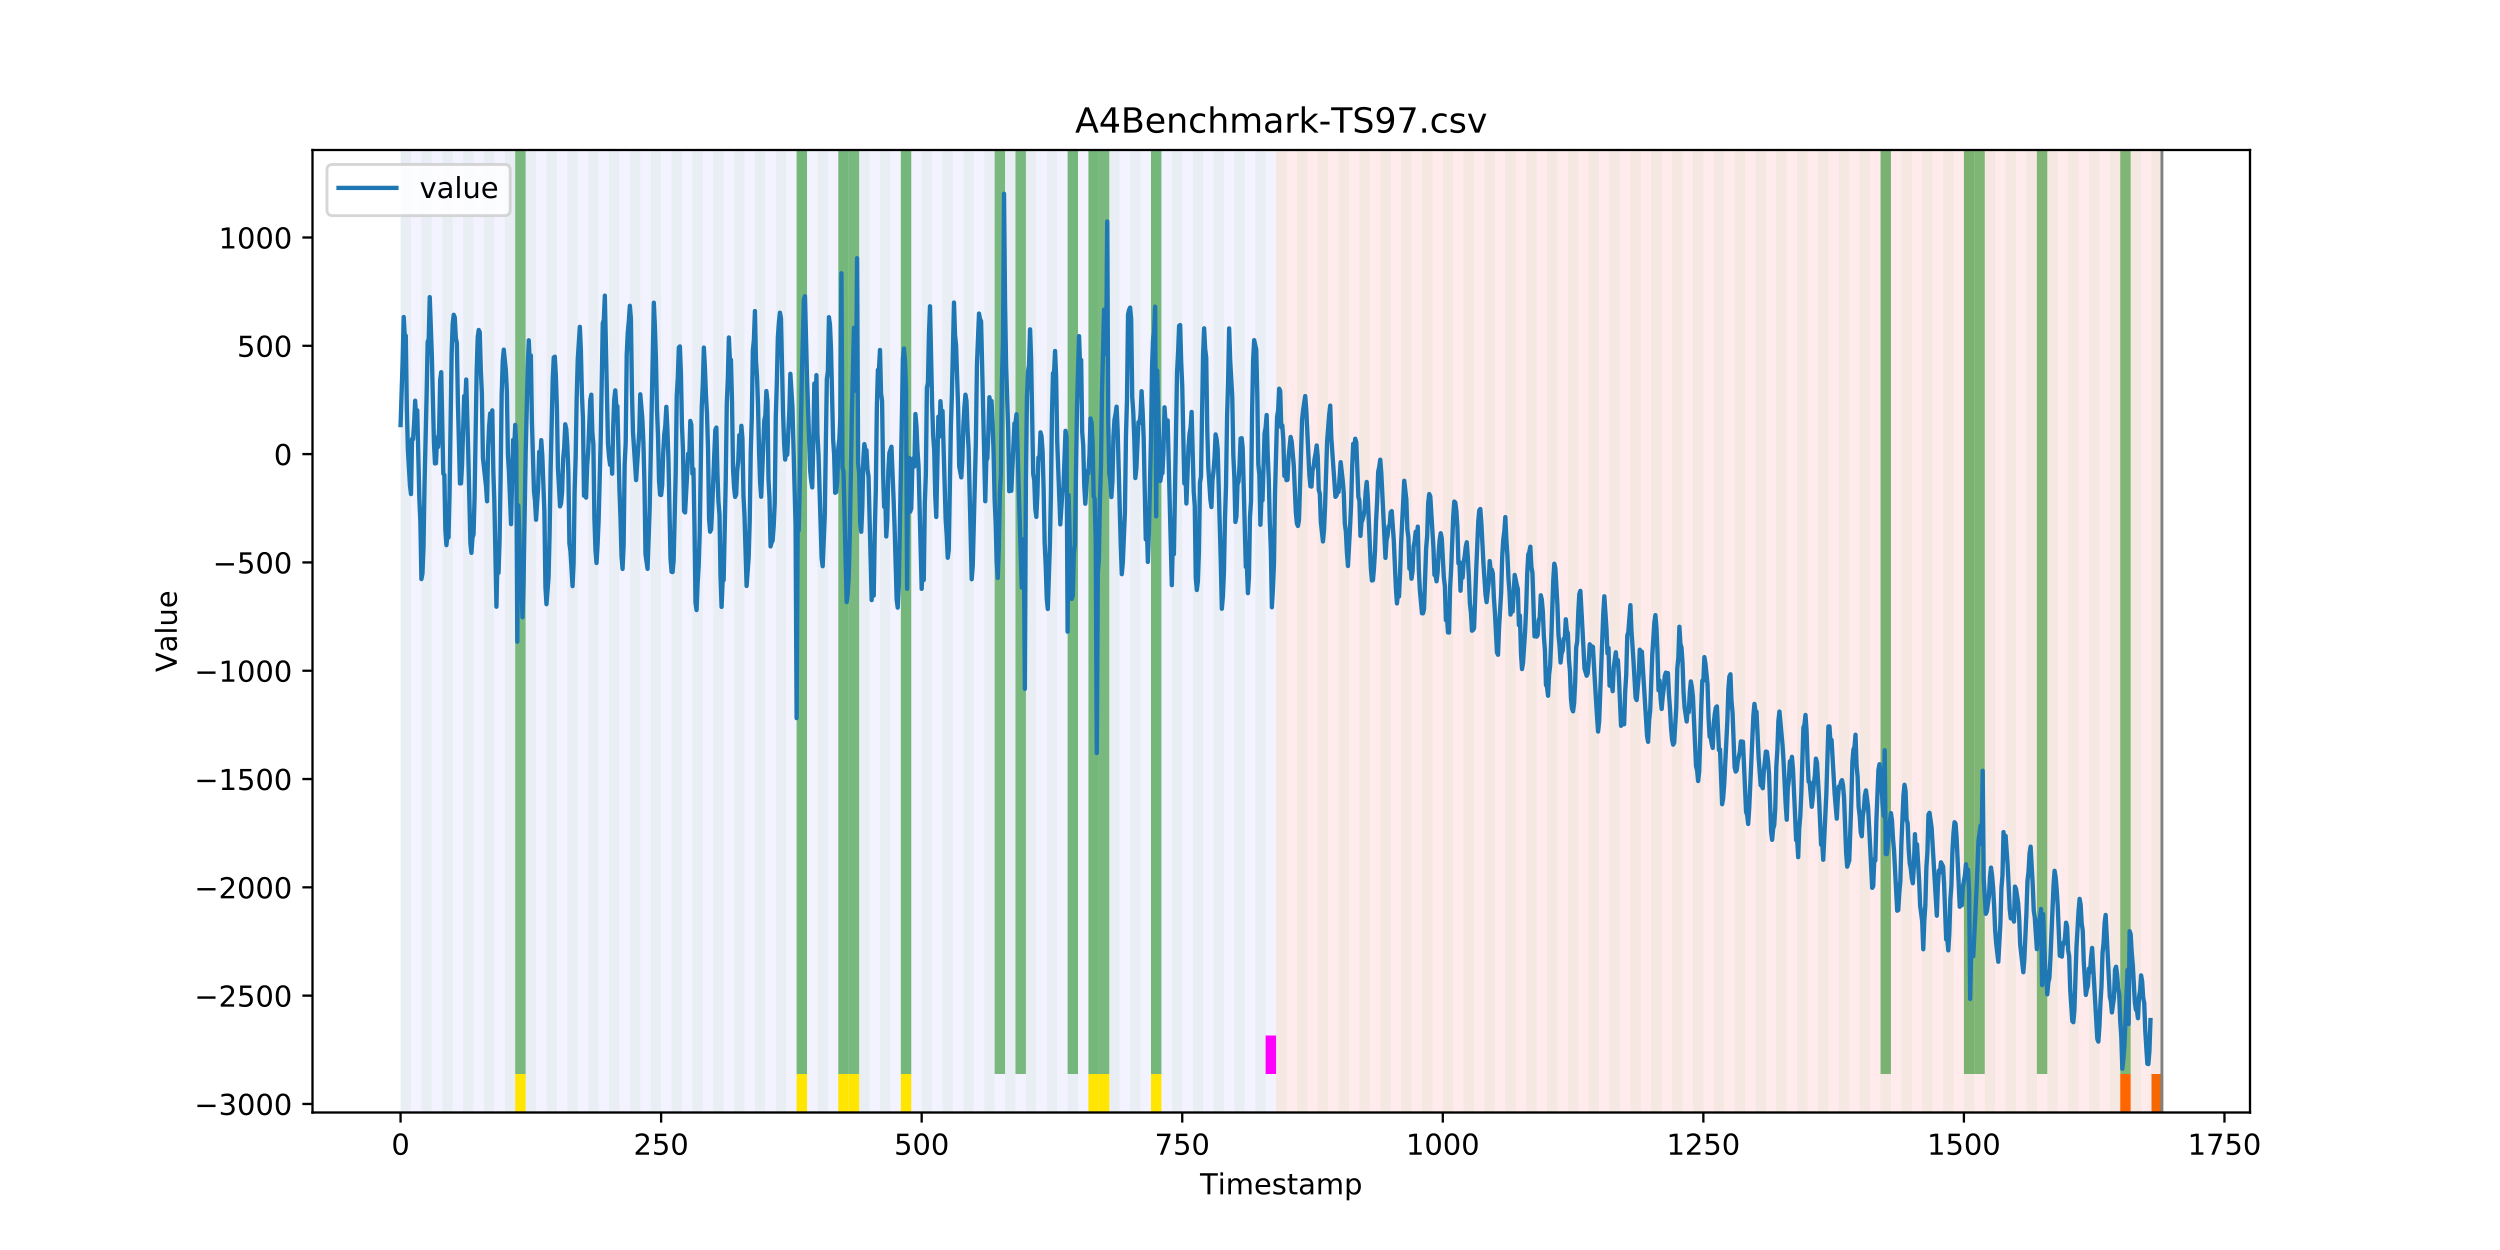 <?xml version="1.0" encoding="utf-8" standalone="no"?>
<!DOCTYPE svg PUBLIC "-//W3C//DTD SVG 1.1//EN"
  "http://www.w3.org/Graphics/SVG/1.1/DTD/svg11.dtd">
<!-- Created with matplotlib (https://matplotlib.org/) -->
<svg height="432pt" version="1.1" viewBox="0 0 864 432" width="864pt" xmlns="http://www.w3.org/2000/svg" xmlns:xlink="http://www.w3.org/1999/xlink">
 <defs>
  <style type="text/css">
*{stroke-linecap:butt;stroke-linejoin:round;}
  </style>
 </defs>
 <g id="figure_1">
  <g id="patch_1">
   <path d="M 0 432 
L 864 432 
L 864 0 
L 0 0 
z
" style="fill:#ffffff;"/>
  </g>
  <g id="axes_1">
   <g id="patch_2">
    <path d="M 108 384.48 
L 777.6 384.48 
L 777.6 51.84 
L 108 51.84 
z
" style="fill:#ffffff;"/>
   </g>
   <g id="patch_3">
    <path clip-path="url(#p18b44af5ed)" d="M 138.436 384.48 
L 138.436 51.84 
L 440.999 51.84 
L 440.999 384.48 
z
" style="fill:#0000ff;opacity:0.05;"/>
   </g>
   <g id="patch_4">
    <path clip-path="url(#p18b44af5ed)" d="M 440.999 384.48 
L 440.999 51.84 
L 747.164 51.84 
L 747.164 384.48 
z
" style="fill:#ff0000;opacity:0.08;"/>
   </g>
   <g id="patch_5">
    <path clip-path="url(#p18b44af5ed)" d="M 138.436 384.48 
L 138.436 51.84 
L 142.038 51.84 
L 142.038 384.48 
z
" style="fill:#008000;opacity:0.04;"/>
   </g>
   <g id="patch_6">
    <path clip-path="url(#p18b44af5ed)" d="M 145.64 384.48 
L 145.64 51.84 
L 149.242 51.84 
L 149.242 384.48 
z
" style="fill:#008000;opacity:0.04;"/>
   </g>
   <g id="patch_7">
    <path clip-path="url(#p18b44af5ed)" d="M 152.844 384.48 
L 152.844 51.84 
L 156.446 51.84 
L 156.446 384.48 
z
" style="fill:#008000;opacity:0.04;"/>
   </g>
   <g id="patch_8">
    <path clip-path="url(#p18b44af5ed)" d="M 160.048 384.48 
L 160.048 51.84 
L 163.65 51.84 
L 163.65 384.48 
z
" style="fill:#008000;opacity:0.04;"/>
   </g>
   <g id="patch_9">
    <path clip-path="url(#p18b44af5ed)" d="M 167.252 384.48 
L 167.252 51.84 
L 170.854 51.84 
L 170.854 384.48 
z
" style="fill:#008000;opacity:0.04;"/>
   </g>
   <g id="patch_10">
    <path clip-path="url(#p18b44af5ed)" d="M 174.456 384.48 
L 174.456 51.84 
L 178.058 51.84 
L 178.058 384.48 
z
" style="fill:#008000;opacity:0.04;"/>
   </g>
   <g id="patch_11">
    <path clip-path="url(#p18b44af5ed)" d="M 178.058 371.174 
L 178.058 51.84 
L 181.66 51.84 
L 181.66 371.174 
z
" style="fill:#008000;opacity:0.5;"/>
   </g>
   <g id="patch_12">
    <path clip-path="url(#p18b44af5ed)" d="M 178.058 384.48 
L 178.058 371.174 
L 181.66 371.174 
L 181.66 384.48 
z
" style="fill:#ffe500;"/>
   </g>
   <g id="patch_13">
    <path clip-path="url(#p18b44af5ed)" d="M 181.66 384.48 
L 181.66 51.84 
L 185.262 51.84 
L 185.262 384.48 
z
" style="fill:#008000;opacity:0.04;"/>
   </g>
   <g id="patch_14">
    <path clip-path="url(#p18b44af5ed)" d="M 188.863 384.48 
L 188.863 51.84 
L 192.465 51.84 
L 192.465 384.48 
z
" style="fill:#008000;opacity:0.04;"/>
   </g>
   <g id="patch_15">
    <path clip-path="url(#p18b44af5ed)" d="M 196.067 384.48 
L 196.067 51.84 
L 199.669 51.84 
L 199.669 384.48 
z
" style="fill:#008000;opacity:0.04;"/>
   </g>
   <g id="patch_16">
    <path clip-path="url(#p18b44af5ed)" d="M 203.271 384.48 
L 203.271 51.84 
L 206.873 51.84 
L 206.873 384.48 
z
" style="fill:#008000;opacity:0.04;"/>
   </g>
   <g id="patch_17">
    <path clip-path="url(#p18b44af5ed)" d="M 210.475 384.48 
L 210.475 51.84 
L 214.077 51.84 
L 214.077 384.48 
z
" style="fill:#008000;opacity:0.04;"/>
   </g>
   <g id="patch_18">
    <path clip-path="url(#p18b44af5ed)" d="M 217.679 384.48 
L 217.679 51.84 
L 221.281 51.84 
L 221.281 384.48 
z
" style="fill:#008000;opacity:0.04;"/>
   </g>
   <g id="patch_19">
    <path clip-path="url(#p18b44af5ed)" d="M 224.883 384.48 
L 224.883 51.84 
L 228.485 51.84 
L 228.485 384.48 
z
" style="fill:#008000;opacity:0.04;"/>
   </g>
   <g id="patch_20">
    <path clip-path="url(#p18b44af5ed)" d="M 232.087 384.48 
L 232.087 51.84 
L 235.689 51.84 
L 235.689 384.48 
z
" style="fill:#008000;opacity:0.04;"/>
   </g>
   <g id="patch_21">
    <path clip-path="url(#p18b44af5ed)" d="M 239.291 384.48 
L 239.291 51.84 
L 242.893 51.84 
L 242.893 384.48 
z
" style="fill:#008000;opacity:0.04;"/>
   </g>
   <g id="patch_22">
    <path clip-path="url(#p18b44af5ed)" d="M 246.494 384.48 
L 246.494 51.84 
L 250.096 51.84 
L 250.096 384.48 
z
" style="fill:#008000;opacity:0.04;"/>
   </g>
   <g id="patch_23">
    <path clip-path="url(#p18b44af5ed)" d="M 253.698 384.48 
L 253.698 51.84 
L 257.3 51.84 
L 257.3 384.48 
z
" style="fill:#008000;opacity:0.04;"/>
   </g>
   <g id="patch_24">
    <path clip-path="url(#p18b44af5ed)" d="M 260.902 384.48 
L 260.902 51.84 
L 264.504 51.84 
L 264.504 384.48 
z
" style="fill:#008000;opacity:0.04;"/>
   </g>
   <g id="patch_25">
    <path clip-path="url(#p18b44af5ed)" d="M 268.106 384.48 
L 268.106 51.84 
L 271.708 51.84 
L 271.708 384.48 
z
" style="fill:#008000;opacity:0.04;"/>
   </g>
   <g id="patch_26">
    <path clip-path="url(#p18b44af5ed)" d="M 275.31 384.48 
L 275.31 51.84 
L 278.912 51.84 
L 278.912 384.48 
z
" style="fill:#008000;opacity:0.04;"/>
   </g>
   <g id="patch_27">
    <path clip-path="url(#p18b44af5ed)" d="M 275.31 371.174 
L 275.31 51.84 
L 278.912 51.84 
L 278.912 371.174 
z
" style="fill:#008000;opacity:0.5;"/>
   </g>
   <g id="patch_28">
    <path clip-path="url(#p18b44af5ed)" d="M 275.31 384.48 
L 275.31 371.174 
L 278.912 371.174 
L 278.912 384.48 
z
" style="fill:#ffe500;"/>
   </g>
   <g id="patch_29">
    <path clip-path="url(#p18b44af5ed)" d="M 282.514 384.48 
L 282.514 51.84 
L 286.116 51.84 
L 286.116 384.48 
z
" style="fill:#008000;opacity:0.04;"/>
   </g>
   <g id="patch_30">
    <path clip-path="url(#p18b44af5ed)" d="M 289.718 384.48 
L 289.718 51.84 
L 293.32 51.84 
L 293.32 384.48 
z
" style="fill:#008000;opacity:0.04;"/>
   </g>
   <g id="patch_31">
    <path clip-path="url(#p18b44af5ed)" d="M 289.718 371.174 
L 289.718 51.84 
L 293.32 51.84 
L 293.32 371.174 
z
" style="fill:#008000;opacity:0.5;"/>
   </g>
   <g id="patch_32">
    <path clip-path="url(#p18b44af5ed)" d="M 289.718 384.48 
L 289.718 371.174 
L 293.32 371.174 
L 293.32 384.48 
z
" style="fill:#ffe500;"/>
   </g>
   <g id="patch_33">
    <path clip-path="url(#p18b44af5ed)" d="M 293.32 371.174 
L 293.32 51.84 
L 296.922 51.84 
L 296.922 371.174 
z
" style="fill:#008000;opacity:0.5;"/>
   </g>
   <g id="patch_34">
    <path clip-path="url(#p18b44af5ed)" d="M 293.32 384.48 
L 293.32 371.174 
L 296.922 371.174 
L 296.922 384.48 
z
" style="fill:#ffe500;"/>
   </g>
   <g id="patch_35">
    <path clip-path="url(#p18b44af5ed)" d="M 296.922 384.48 
L 296.922 51.84 
L 300.524 51.84 
L 300.524 384.48 
z
" style="fill:#008000;opacity:0.04;"/>
   </g>
   <g id="patch_36">
    <path clip-path="url(#p18b44af5ed)" d="M 304.125 384.48 
L 304.125 51.84 
L 307.727 51.84 
L 307.727 384.48 
z
" style="fill:#008000;opacity:0.04;"/>
   </g>
   <g id="patch_37">
    <path clip-path="url(#p18b44af5ed)" d="M 311.329 384.48 
L 311.329 51.84 
L 314.931 51.84 
L 314.931 384.48 
z
" style="fill:#008000;opacity:0.04;"/>
   </g>
   <g id="patch_38">
    <path clip-path="url(#p18b44af5ed)" d="M 311.329 371.174 
L 311.329 51.84 
L 314.931 51.84 
L 314.931 371.174 
z
" style="fill:#008000;opacity:0.5;"/>
   </g>
   <g id="patch_39">
    <path clip-path="url(#p18b44af5ed)" d="M 311.329 384.48 
L 311.329 371.174 
L 314.931 371.174 
L 314.931 384.48 
z
" style="fill:#ffe500;"/>
   </g>
   <g id="patch_40">
    <path clip-path="url(#p18b44af5ed)" d="M 318.533 384.48 
L 318.533 51.84 
L 322.135 51.84 
L 322.135 384.48 
z
" style="fill:#008000;opacity:0.04;"/>
   </g>
   <g id="patch_41">
    <path clip-path="url(#p18b44af5ed)" d="M 325.737 384.48 
L 325.737 51.84 
L 329.339 51.84 
L 329.339 384.48 
z
" style="fill:#008000;opacity:0.04;"/>
   </g>
   <g id="patch_42">
    <path clip-path="url(#p18b44af5ed)" d="M 332.941 384.48 
L 332.941 51.84 
L 336.543 51.84 
L 336.543 384.48 
z
" style="fill:#008000;opacity:0.04;"/>
   </g>
   <g id="patch_43">
    <path clip-path="url(#p18b44af5ed)" d="M 340.145 384.48 
L 340.145 51.84 
L 343.747 51.84 
L 343.747 384.48 
z
" style="fill:#008000;opacity:0.04;"/>
   </g>
   <g id="patch_44">
    <path clip-path="url(#p18b44af5ed)" d="M 343.747 371.174 
L 343.747 51.84 
L 347.349 51.84 
L 347.349 371.174 
z
" style="fill:#008000;opacity:0.5;"/>
   </g>
   <g id="patch_45">
    <path clip-path="url(#p18b44af5ed)" d="M 347.349 384.48 
L 347.349 51.84 
L 350.951 51.84 
L 350.951 384.48 
z
" style="fill:#008000;opacity:0.04;"/>
   </g>
   <g id="patch_46">
    <path clip-path="url(#p18b44af5ed)" d="M 350.951 371.174 
L 350.951 51.84 
L 354.553 51.84 
L 354.553 371.174 
z
" style="fill:#008000;opacity:0.5;"/>
   </g>
   <g id="patch_47">
    <path clip-path="url(#p18b44af5ed)" d="M 354.553 384.48 
L 354.553 51.84 
L 358.154 51.84 
L 358.154 384.48 
z
" style="fill:#008000;opacity:0.04;"/>
   </g>
   <g id="patch_48">
    <path clip-path="url(#p18b44af5ed)" d="M 361.756 384.48 
L 361.756 51.84 
L 365.358 51.84 
L 365.358 384.48 
z
" style="fill:#008000;opacity:0.04;"/>
   </g>
   <g id="patch_49">
    <path clip-path="url(#p18b44af5ed)" d="M 368.96 384.48 
L 368.96 51.84 
L 372.562 51.84 
L 372.562 384.48 
z
" style="fill:#008000;opacity:0.04;"/>
   </g>
   <g id="patch_50">
    <path clip-path="url(#p18b44af5ed)" d="M 368.96 371.174 
L 368.96 51.84 
L 372.562 51.84 
L 372.562 371.174 
z
" style="fill:#008000;opacity:0.5;"/>
   </g>
   <g id="patch_51">
    <path clip-path="url(#p18b44af5ed)" d="M 376.164 384.48 
L 376.164 51.84 
L 379.766 51.84 
L 379.766 384.48 
z
" style="fill:#008000;opacity:0.04;"/>
   </g>
   <g id="patch_52">
    <path clip-path="url(#p18b44af5ed)" d="M 376.164 371.174 
L 376.164 51.84 
L 379.766 51.84 
L 379.766 371.174 
z
" style="fill:#008000;opacity:0.5;"/>
   </g>
   <g id="patch_53">
    <path clip-path="url(#p18b44af5ed)" d="M 376.164 384.48 
L 376.164 371.174 
L 379.766 371.174 
L 379.766 384.48 
z
" style="fill:#ffe500;"/>
   </g>
   <g id="patch_54">
    <path clip-path="url(#p18b44af5ed)" d="M 379.766 371.174 
L 379.766 51.84 
L 383.368 51.84 
L 383.368 371.174 
z
" style="fill:#008000;opacity:0.5;"/>
   </g>
   <g id="patch_55">
    <path clip-path="url(#p18b44af5ed)" d="M 379.766 384.48 
L 379.766 371.174 
L 383.368 371.174 
L 383.368 384.48 
z
" style="fill:#ffe500;"/>
   </g>
   <g id="patch_56">
    <path clip-path="url(#p18b44af5ed)" d="M 383.368 384.48 
L 383.368 51.84 
L 386.97 51.84 
L 386.97 384.48 
z
" style="fill:#008000;opacity:0.04;"/>
   </g>
   <g id="patch_57">
    <path clip-path="url(#p18b44af5ed)" d="M 390.572 384.48 
L 390.572 51.84 
L 394.174 51.84 
L 394.174 384.48 
z
" style="fill:#008000;opacity:0.04;"/>
   </g>
   <g id="patch_58">
    <path clip-path="url(#p18b44af5ed)" d="M 397.776 384.48 
L 397.776 51.84 
L 401.378 51.84 
L 401.378 384.48 
z
" style="fill:#008000;opacity:0.04;"/>
   </g>
   <g id="patch_59">
    <path clip-path="url(#p18b44af5ed)" d="M 397.776 371.174 
L 397.776 51.84 
L 401.378 51.84 
L 401.378 371.174 
z
" style="fill:#008000;opacity:0.5;"/>
   </g>
   <g id="patch_60">
    <path clip-path="url(#p18b44af5ed)" d="M 397.776 384.48 
L 397.776 371.174 
L 401.378 371.174 
L 401.378 384.48 
z
" style="fill:#ffe500;"/>
   </g>
   <g id="patch_61">
    <path clip-path="url(#p18b44af5ed)" d="M 404.98 384.48 
L 404.98 51.84 
L 408.582 51.84 
L 408.582 384.48 
z
" style="fill:#008000;opacity:0.04;"/>
   </g>
   <g id="patch_62">
    <path clip-path="url(#p18b44af5ed)" d="M 412.184 384.48 
L 412.184 51.84 
L 415.785 51.84 
L 415.785 384.48 
z
" style="fill:#008000;opacity:0.04;"/>
   </g>
   <g id="patch_63">
    <path clip-path="url(#p18b44af5ed)" d="M 419.387 384.48 
L 419.387 51.84 
L 422.989 51.84 
L 422.989 384.48 
z
" style="fill:#008000;opacity:0.04;"/>
   </g>
   <g id="patch_64">
    <path clip-path="url(#p18b44af5ed)" d="M 426.591 384.48 
L 426.591 51.84 
L 430.193 51.84 
L 430.193 384.48 
z
" style="fill:#008000;opacity:0.04;"/>
   </g>
   <g id="patch_65">
    <path clip-path="url(#p18b44af5ed)" d="M 732.756 384.48 
L 732.756 371.174 
L 736.358 371.174 
L 736.358 384.48 
z
" style="fill:#ff6600;"/>
   </g>
   <g id="patch_66">
    <path clip-path="url(#p18b44af5ed)" d="M 433.795 384.48 
L 433.795 51.84 
L 437.397 51.84 
L 437.397 384.48 
z
" style="fill:#008000;opacity:0.04;"/>
   </g>
   <g id="patch_67">
    <path clip-path="url(#p18b44af5ed)" d="M 437.397 371.174 
L 437.397 357.869 
L 440.999 357.869 
L 440.999 371.174 
z
" style="fill:#ff00ff;"/>
   </g>
   <g id="patch_68">
    <path clip-path="url(#p18b44af5ed)" d="M 440.999 384.48 
L 440.999 51.84 
L 444.601 51.84 
L 444.601 384.48 
z
" style="fill:#008000;opacity:0.04;"/>
   </g>
   <g id="patch_69">
    <path clip-path="url(#p18b44af5ed)" d="M 743.562 384.48 
L 743.562 371.174 
L 747.164 371.174 
L 747.164 384.48 
z
" style="fill:#ff6600;"/>
   </g>
   <g id="patch_70">
    <path clip-path="url(#p18b44af5ed)" d="M 448.203 384.48 
L 448.203 51.84 
L 451.805 51.84 
L 451.805 384.48 
z
" style="fill:#008000;opacity:0.04;"/>
   </g>
   <g id="patch_71">
    <path clip-path="url(#p18b44af5ed)" d="M 455.407 384.48 
L 455.407 51.84 
L 459.009 51.84 
L 459.009 384.48 
z
" style="fill:#008000;opacity:0.04;"/>
   </g>
   <g id="patch_72">
    <path clip-path="url(#p18b44af5ed)" d="M 462.611 384.48 
L 462.611 51.84 
L 466.213 51.84 
L 466.213 384.48 
z
" style="fill:#008000;opacity:0.04;"/>
   </g>
   <g id="patch_73">
    <path clip-path="url(#p18b44af5ed)" d="M 469.815 384.48 
L 469.815 51.84 
L 473.416 51.84 
L 473.416 384.48 
z
" style="fill:#008000;opacity:0.04;"/>
   </g>
   <g id="patch_74">
    <path clip-path="url(#p18b44af5ed)" d="M 477.018 384.48 
L 477.018 51.84 
L 480.62 51.84 
L 480.62 384.48 
z
" style="fill:#008000;opacity:0.04;"/>
   </g>
   <g id="patch_75">
    <path clip-path="url(#p18b44af5ed)" d="M 484.222 384.48 
L 484.222 51.84 
L 487.824 51.84 
L 487.824 384.48 
z
" style="fill:#008000;opacity:0.04;"/>
   </g>
   <g id="patch_76">
    <path clip-path="url(#p18b44af5ed)" d="M 491.426 384.48 
L 491.426 51.84 
L 495.028 51.84 
L 495.028 384.48 
z
" style="fill:#008000;opacity:0.04;"/>
   </g>
   <g id="patch_77">
    <path clip-path="url(#p18b44af5ed)" d="M 498.63 384.48 
L 498.63 51.84 
L 502.232 51.84 
L 502.232 384.48 
z
" style="fill:#008000;opacity:0.04;"/>
   </g>
   <g id="patch_78">
    <path clip-path="url(#p18b44af5ed)" d="M 505.834 384.48 
L 505.834 51.84 
L 509.436 51.84 
L 509.436 384.48 
z
" style="fill:#008000;opacity:0.04;"/>
   </g>
   <g id="patch_79">
    <path clip-path="url(#p18b44af5ed)" d="M 513.038 384.48 
L 513.038 51.84 
L 516.64 51.84 
L 516.64 384.48 
z
" style="fill:#008000;opacity:0.04;"/>
   </g>
   <g id="patch_80">
    <path clip-path="url(#p18b44af5ed)" d="M 520.242 384.48 
L 520.242 51.84 
L 523.844 51.84 
L 523.844 384.48 
z
" style="fill:#008000;opacity:0.04;"/>
   </g>
   <g id="patch_81">
    <path clip-path="url(#p18b44af5ed)" d="M 527.446 384.48 
L 527.446 51.84 
L 531.047 51.84 
L 531.047 384.48 
z
" style="fill:#008000;opacity:0.04;"/>
   </g>
   <g id="patch_82">
    <path clip-path="url(#p18b44af5ed)" d="M 534.649 384.48 
L 534.649 51.84 
L 538.251 51.84 
L 538.251 384.48 
z
" style="fill:#008000;opacity:0.04;"/>
   </g>
   <g id="patch_83">
    <path clip-path="url(#p18b44af5ed)" d="M 541.853 384.48 
L 541.853 51.84 
L 545.455 51.84 
L 545.455 384.48 
z
" style="fill:#008000;opacity:0.04;"/>
   </g>
   <g id="patch_84">
    <path clip-path="url(#p18b44af5ed)" d="M 549.057 384.48 
L 549.057 51.84 
L 552.659 51.84 
L 552.659 384.48 
z
" style="fill:#008000;opacity:0.04;"/>
   </g>
   <g id="patch_85">
    <path clip-path="url(#p18b44af5ed)" d="M 556.261 384.48 
L 556.261 51.84 
L 559.863 51.84 
L 559.863 384.48 
z
" style="fill:#008000;opacity:0.04;"/>
   </g>
   <g id="patch_86">
    <path clip-path="url(#p18b44af5ed)" d="M 563.465 384.48 
L 563.465 51.84 
L 567.067 51.84 
L 567.067 384.48 
z
" style="fill:#008000;opacity:0.04;"/>
   </g>
   <g id="patch_87">
    <path clip-path="url(#p18b44af5ed)" d="M 570.669 384.48 
L 570.669 51.84 
L 574.271 51.84 
L 574.271 384.48 
z
" style="fill:#008000;opacity:0.04;"/>
   </g>
   <g id="patch_88">
    <path clip-path="url(#p18b44af5ed)" d="M 577.873 384.48 
L 577.873 51.84 
L 581.475 51.84 
L 581.475 384.48 
z
" style="fill:#008000;opacity:0.04;"/>
   </g>
   <g id="patch_89">
    <path clip-path="url(#p18b44af5ed)" d="M 585.076 384.48 
L 585.076 51.84 
L 588.678 51.84 
L 588.678 384.48 
z
" style="fill:#008000;opacity:0.04;"/>
   </g>
   <g id="patch_90">
    <path clip-path="url(#p18b44af5ed)" d="M 592.28 384.48 
L 592.28 51.84 
L 595.882 51.84 
L 595.882 384.48 
z
" style="fill:#008000;opacity:0.04;"/>
   </g>
   <g id="patch_91">
    <path clip-path="url(#p18b44af5ed)" d="M 599.484 384.48 
L 599.484 51.84 
L 603.086 51.84 
L 603.086 384.48 
z
" style="fill:#008000;opacity:0.04;"/>
   </g>
   <g id="patch_92">
    <path clip-path="url(#p18b44af5ed)" d="M 606.688 384.48 
L 606.688 51.84 
L 610.29 51.84 
L 610.29 384.48 
z
" style="fill:#008000;opacity:0.04;"/>
   </g>
   <g id="patch_93">
    <path clip-path="url(#p18b44af5ed)" d="M 613.892 384.48 
L 613.892 51.84 
L 617.494 51.84 
L 617.494 384.48 
z
" style="fill:#008000;opacity:0.04;"/>
   </g>
   <g id="patch_94">
    <path clip-path="url(#p18b44af5ed)" d="M 621.096 384.48 
L 621.096 51.84 
L 624.698 51.84 
L 624.698 384.48 
z
" style="fill:#008000;opacity:0.04;"/>
   </g>
   <g id="patch_95">
    <path clip-path="url(#p18b44af5ed)" d="M 628.3 384.48 
L 628.3 51.84 
L 631.902 51.84 
L 631.902 384.48 
z
" style="fill:#008000;opacity:0.04;"/>
   </g>
   <g id="patch_96">
    <path clip-path="url(#p18b44af5ed)" d="M 635.504 384.48 
L 635.504 51.84 
L 639.106 51.84 
L 639.106 384.48 
z
" style="fill:#008000;opacity:0.04;"/>
   </g>
   <g id="patch_97">
    <path clip-path="url(#p18b44af5ed)" d="M 642.707 384.48 
L 642.707 51.84 
L 646.309 51.84 
L 646.309 384.48 
z
" style="fill:#008000;opacity:0.04;"/>
   </g>
   <g id="patch_98">
    <path clip-path="url(#p18b44af5ed)" d="M 649.911 384.48 
L 649.911 51.84 
L 653.513 51.84 
L 653.513 384.48 
z
" style="fill:#008000;opacity:0.04;"/>
   </g>
   <g id="patch_99">
    <path clip-path="url(#p18b44af5ed)" d="M 649.911 371.174 
L 649.911 51.84 
L 653.513 51.84 
L 653.513 371.174 
z
" style="fill:#008000;opacity:0.5;"/>
   </g>
   <g id="patch_100">
    <path clip-path="url(#p18b44af5ed)" d="M 657.115 384.48 
L 657.115 51.84 
L 660.717 51.84 
L 660.717 384.48 
z
" style="fill:#008000;opacity:0.04;"/>
   </g>
   <g id="patch_101">
    <path clip-path="url(#p18b44af5ed)" d="M 664.319 384.48 
L 664.319 51.84 
L 667.921 51.84 
L 667.921 384.48 
z
" style="fill:#008000;opacity:0.04;"/>
   </g>
   <g id="patch_102">
    <path clip-path="url(#p18b44af5ed)" d="M 671.523 384.48 
L 671.523 51.84 
L 675.125 51.84 
L 675.125 384.48 
z
" style="fill:#008000;opacity:0.04;"/>
   </g>
   <g id="patch_103">
    <path clip-path="url(#p18b44af5ed)" d="M 678.727 384.48 
L 678.727 51.84 
L 682.329 51.84 
L 682.329 384.48 
z
" style="fill:#008000;opacity:0.04;"/>
   </g>
   <g id="patch_104">
    <path clip-path="url(#p18b44af5ed)" d="M 678.727 371.174 
L 678.727 51.84 
L 682.329 51.84 
L 682.329 371.174 
z
" style="fill:#008000;opacity:0.5;"/>
   </g>
   <g id="patch_105">
    <path clip-path="url(#p18b44af5ed)" d="M 682.329 371.174 
L 682.329 51.84 
L 685.931 51.84 
L 685.931 371.174 
z
" style="fill:#008000;opacity:0.5;"/>
   </g>
   <g id="patch_106">
    <path clip-path="url(#p18b44af5ed)" d="M 685.931 384.48 
L 685.931 51.84 
L 689.533 51.84 
L 689.533 384.48 
z
" style="fill:#008000;opacity:0.04;"/>
   </g>
   <g id="patch_107">
    <path clip-path="url(#p18b44af5ed)" d="M 693.135 384.48 
L 693.135 51.84 
L 696.737 51.84 
L 696.737 384.48 
z
" style="fill:#008000;opacity:0.04;"/>
   </g>
   <g id="patch_108">
    <path clip-path="url(#p18b44af5ed)" d="M 700.338 384.48 
L 700.338 51.84 
L 703.94 51.84 
L 703.94 384.48 
z
" style="fill:#008000;opacity:0.04;"/>
   </g>
   <g id="patch_109">
    <path clip-path="url(#p18b44af5ed)" d="M 703.94 371.174 
L 703.94 51.84 
L 707.542 51.84 
L 707.542 371.174 
z
" style="fill:#008000;opacity:0.5;"/>
   </g>
   <g id="patch_110">
    <path clip-path="url(#p18b44af5ed)" d="M 707.542 384.48 
L 707.542 51.84 
L 711.144 51.84 
L 711.144 384.48 
z
" style="fill:#008000;opacity:0.04;"/>
   </g>
   <g id="patch_111">
    <path clip-path="url(#p18b44af5ed)" d="M 714.746 384.48 
L 714.746 51.84 
L 718.348 51.84 
L 718.348 384.48 
z
" style="fill:#008000;opacity:0.04;"/>
   </g>
   <g id="patch_112">
    <path clip-path="url(#p18b44af5ed)" d="M 721.95 384.48 
L 721.95 51.84 
L 725.552 51.84 
L 725.552 384.48 
z
" style="fill:#008000;opacity:0.04;"/>
   </g>
   <g id="patch_113">
    <path clip-path="url(#p18b44af5ed)" d="M 729.154 384.48 
L 729.154 51.84 
L 732.756 51.84 
L 732.756 384.48 
z
" style="fill:#008000;opacity:0.04;"/>
   </g>
   <g id="patch_114">
    <path clip-path="url(#p18b44af5ed)" d="M 732.756 371.174 
L 732.756 51.84 
L 736.358 51.84 
L 736.358 371.174 
z
" style="fill:#008000;opacity:0.5;"/>
   </g>
   <g id="patch_115">
    <path clip-path="url(#p18b44af5ed)" d="M 736.358 384.48 
L 736.358 51.84 
L 739.96 51.84 
L 739.96 384.48 
z
" style="fill:#008000;opacity:0.04;"/>
   </g>
   <g id="patch_116">
    <path clip-path="url(#p18b44af5ed)" d="M 743.562 384.48 
L 743.562 51.84 
L 747.164 51.84 
L 747.164 384.48 
z
" style="fill:#008000;opacity:0.04;"/>
   </g>
   <g id="matplotlib.axis_1">
    <g id="xtick_1">
     <g id="line2d_1">
      <defs>
       <path d="M 0 0 
L 0 3.5 
" id="mb8a7a186b4" style="stroke:#000000;stroke-width:0.8;"/>
      </defs>
      <g>
       <use style="stroke:#000000;stroke-width:0.8;" x="138.436" xlink:href="#mb8a7a186b4" y="384.48"/>
      </g>
     </g>
     <g id="text_1">
      <!-- 0 -->
      <defs>
       <path d="M 31.781 66.406 
Q 24.172 66.406 20.328 58.906 
Q 16.5 51.422 16.5 36.375 
Q 16.5 21.391 20.328 13.891 
Q 24.172 6.391 31.781 6.391 
Q 39.453 6.391 43.281 13.891 
Q 47.125 21.391 47.125 36.375 
Q 47.125 51.422 43.281 58.906 
Q 39.453 66.406 31.781 66.406 
z
M 31.781 74.219 
Q 44.047 74.219 50.516 64.516 
Q 56.984 54.828 56.984 36.375 
Q 56.984 17.969 50.516 8.266 
Q 44.047 -1.422 31.781 -1.422 
Q 19.531 -1.422 13.062 8.266 
Q 6.594 17.969 6.594 36.375 
Q 6.594 54.828 13.062 64.516 
Q 19.531 74.219 31.781 74.219 
z
" id="DejaVuSans-48"/>
      </defs>
      <g transform="translate(135.255 399.078)scale(0.1 -0.1)">
       <use xlink:href="#DejaVuSans-48"/>
      </g>
     </g>
    </g>
    <g id="xtick_2">
     <g id="line2d_2">
      <g>
       <use style="stroke:#000000;stroke-width:0.8;" x="228.485" xlink:href="#mb8a7a186b4" y="384.48"/>
      </g>
     </g>
     <g id="text_2">
      <!-- 250 -->
      <defs>
       <path d="M 19.188 8.297 
L 53.609 8.297 
L 53.609 0 
L 7.328 0 
L 7.328 8.297 
Q 12.938 14.109 22.625 23.891 
Q 32.328 33.688 34.812 36.531 
Q 39.547 41.844 41.422 45.531 
Q 43.312 49.219 43.312 52.781 
Q 43.312 58.594 39.234 62.25 
Q 35.156 65.922 28.609 65.922 
Q 23.969 65.922 18.812 64.312 
Q 13.672 62.703 7.812 59.422 
L 7.812 69.391 
Q 13.766 71.781 18.938 73 
Q 24.125 74.219 28.422 74.219 
Q 39.75 74.219 46.484 68.547 
Q 53.219 62.891 53.219 53.422 
Q 53.219 48.922 51.531 44.891 
Q 49.859 40.875 45.406 35.406 
Q 44.188 33.984 37.641 27.219 
Q 31.109 20.453 19.188 8.297 
z
" id="DejaVuSans-50"/>
       <path d="M 10.797 72.906 
L 49.516 72.906 
L 49.516 64.594 
L 19.828 64.594 
L 19.828 46.734 
Q 21.969 47.469 24.109 47.828 
Q 26.266 48.188 28.422 48.188 
Q 40.625 48.188 47.75 41.5 
Q 54.891 34.812 54.891 23.391 
Q 54.891 11.625 47.562 5.094 
Q 40.234 -1.422 26.906 -1.422 
Q 22.312 -1.422 17.547 -0.641 
Q 12.797 0.141 7.719 1.703 
L 7.719 11.625 
Q 12.109 9.234 16.797 8.062 
Q 21.484 6.891 26.703 6.891 
Q 35.156 6.891 40.078 11.328 
Q 45.016 15.766 45.016 23.391 
Q 45.016 31 40.078 35.438 
Q 35.156 39.891 26.703 39.891 
Q 22.75 39.891 18.812 39.016 
Q 14.891 38.141 10.797 36.281 
z
" id="DejaVuSans-53"/>
      </defs>
      <g transform="translate(218.941 399.078)scale(0.1 -0.1)">
       <use xlink:href="#DejaVuSans-50"/>
       <use x="63.623" xlink:href="#DejaVuSans-53"/>
       <use x="127.246" xlink:href="#DejaVuSans-48"/>
      </g>
     </g>
    </g>
    <g id="xtick_3">
     <g id="line2d_3">
      <g>
       <use style="stroke:#000000;stroke-width:0.8;" x="318.533" xlink:href="#mb8a7a186b4" y="384.48"/>
      </g>
     </g>
     <g id="text_3">
      <!-- 500 -->
      <g transform="translate(308.989 399.078)scale(0.1 -0.1)">
       <use xlink:href="#DejaVuSans-53"/>
       <use x="63.623" xlink:href="#DejaVuSans-48"/>
       <use x="127.246" xlink:href="#DejaVuSans-48"/>
      </g>
     </g>
    </g>
    <g id="xtick_4">
     <g id="line2d_4">
      <g>
       <use style="stroke:#000000;stroke-width:0.8;" x="408.582" xlink:href="#mb8a7a186b4" y="384.48"/>
      </g>
     </g>
     <g id="text_4">
      <!-- 750 -->
      <defs>
       <path d="M 8.203 72.906 
L 55.078 72.906 
L 55.078 68.703 
L 28.609 0 
L 18.312 0 
L 43.219 64.594 
L 8.203 64.594 
z
" id="DejaVuSans-55"/>
      </defs>
      <g transform="translate(399.038 399.078)scale(0.1 -0.1)">
       <use xlink:href="#DejaVuSans-55"/>
       <use x="63.623" xlink:href="#DejaVuSans-53"/>
       <use x="127.246" xlink:href="#DejaVuSans-48"/>
      </g>
     </g>
    </g>
    <g id="xtick_5">
     <g id="line2d_5">
      <g>
       <use style="stroke:#000000;stroke-width:0.8;" x="498.63" xlink:href="#mb8a7a186b4" y="384.48"/>
      </g>
     </g>
     <g id="text_5">
      <!-- 1000 -->
      <defs>
       <path d="M 12.406 8.297 
L 28.516 8.297 
L 28.516 63.922 
L 10.984 60.406 
L 10.984 69.391 
L 28.422 72.906 
L 38.281 72.906 
L 38.281 8.297 
L 54.391 8.297 
L 54.391 0 
L 12.406 0 
z
" id="DejaVuSans-49"/>
      </defs>
      <g transform="translate(485.905 399.078)scale(0.1 -0.1)">
       <use xlink:href="#DejaVuSans-49"/>
       <use x="63.623" xlink:href="#DejaVuSans-48"/>
       <use x="127.246" xlink:href="#DejaVuSans-48"/>
       <use x="190.869" xlink:href="#DejaVuSans-48"/>
      </g>
     </g>
    </g>
    <g id="xtick_6">
     <g id="line2d_6">
      <g>
       <use style="stroke:#000000;stroke-width:0.8;" x="588.678" xlink:href="#mb8a7a186b4" y="384.48"/>
      </g>
     </g>
     <g id="text_6">
      <!-- 1250 -->
      <g transform="translate(575.953 399.078)scale(0.1 -0.1)">
       <use xlink:href="#DejaVuSans-49"/>
       <use x="63.623" xlink:href="#DejaVuSans-50"/>
       <use x="127.246" xlink:href="#DejaVuSans-53"/>
       <use x="190.869" xlink:href="#DejaVuSans-48"/>
      </g>
     </g>
    </g>
    <g id="xtick_7">
     <g id="line2d_7">
      <g>
       <use style="stroke:#000000;stroke-width:0.8;" x="678.727" xlink:href="#mb8a7a186b4" y="384.48"/>
      </g>
     </g>
     <g id="text_7">
      <!-- 1500 -->
      <g transform="translate(666.002 399.078)scale(0.1 -0.1)">
       <use xlink:href="#DejaVuSans-49"/>
       <use x="63.623" xlink:href="#DejaVuSans-53"/>
       <use x="127.246" xlink:href="#DejaVuSans-48"/>
       <use x="190.869" xlink:href="#DejaVuSans-48"/>
      </g>
     </g>
    </g>
    <g id="xtick_8">
     <g id="line2d_8">
      <g>
       <use style="stroke:#000000;stroke-width:0.8;" x="768.775" xlink:href="#mb8a7a186b4" y="384.48"/>
      </g>
     </g>
     <g id="text_8">
      <!-- 1750 -->
      <g transform="translate(756.05 399.078)scale(0.1 -0.1)">
       <use xlink:href="#DejaVuSans-49"/>
       <use x="63.623" xlink:href="#DejaVuSans-55"/>
       <use x="127.246" xlink:href="#DejaVuSans-53"/>
       <use x="190.869" xlink:href="#DejaVuSans-48"/>
      </g>
     </g>
    </g>
    <g id="text_9">
     <!-- Timestamp -->
     <defs>
      <path d="M -0.297 72.906 
L 61.375 72.906 
L 61.375 64.594 
L 35.5 64.594 
L 35.5 0 
L 25.594 0 
L 25.594 64.594 
L -0.297 64.594 
z
" id="DejaVuSans-84"/>
      <path d="M 9.422 54.688 
L 18.406 54.688 
L 18.406 0 
L 9.422 0 
z
M 9.422 75.984 
L 18.406 75.984 
L 18.406 64.594 
L 9.422 64.594 
z
" id="DejaVuSans-105"/>
      <path d="M 52 44.188 
Q 55.375 50.25 60.062 53.125 
Q 64.75 56 71.094 56 
Q 79.641 56 84.281 50.016 
Q 88.922 44.047 88.922 33.016 
L 88.922 0 
L 79.891 0 
L 79.891 32.719 
Q 79.891 40.578 77.094 44.375 
Q 74.312 48.188 68.609 48.188 
Q 61.625 48.188 57.562 43.547 
Q 53.516 38.922 53.516 30.906 
L 53.516 0 
L 44.484 0 
L 44.484 32.719 
Q 44.484 40.625 41.703 44.406 
Q 38.922 48.188 33.109 48.188 
Q 26.219 48.188 22.156 43.531 
Q 18.109 38.875 18.109 30.906 
L 18.109 0 
L 9.078 0 
L 9.078 54.688 
L 18.109 54.688 
L 18.109 46.188 
Q 21.188 51.219 25.484 53.609 
Q 29.781 56 35.688 56 
Q 41.656 56 45.828 52.969 
Q 50 49.953 52 44.188 
z
" id="DejaVuSans-109"/>
      <path d="M 56.203 29.594 
L 56.203 25.203 
L 14.891 25.203 
Q 15.484 15.922 20.484 11.062 
Q 25.484 6.203 34.422 6.203 
Q 39.594 6.203 44.453 7.469 
Q 49.312 8.734 54.109 11.281 
L 54.109 2.781 
Q 49.266 0.734 44.188 -0.344 
Q 39.109 -1.422 33.891 -1.422 
Q 20.797 -1.422 13.156 6.188 
Q 5.516 13.812 5.516 26.812 
Q 5.516 40.234 12.766 48.109 
Q 20.016 56 32.328 56 
Q 43.359 56 49.781 48.891 
Q 56.203 41.797 56.203 29.594 
z
M 47.219 32.234 
Q 47.125 39.594 43.094 43.984 
Q 39.062 48.391 32.422 48.391 
Q 24.906 48.391 20.391 44.141 
Q 15.875 39.891 15.188 32.172 
z
" id="DejaVuSans-101"/>
      <path d="M 44.281 53.078 
L 44.281 44.578 
Q 40.484 46.531 36.375 47.5 
Q 32.281 48.484 27.875 48.484 
Q 21.188 48.484 17.844 46.438 
Q 14.5 44.391 14.5 40.281 
Q 14.5 37.156 16.891 35.375 
Q 19.281 33.594 26.516 31.984 
L 29.594 31.297 
Q 39.156 29.25 43.188 25.516 
Q 47.219 21.781 47.219 15.094 
Q 47.219 7.469 41.188 3.016 
Q 35.156 -1.422 24.609 -1.422 
Q 20.219 -1.422 15.453 -0.562 
Q 10.688 0.297 5.422 2 
L 5.422 11.281 
Q 10.406 8.688 15.234 7.391 
Q 20.062 6.109 24.812 6.109 
Q 31.156 6.109 34.562 8.281 
Q 37.984 10.453 37.984 14.406 
Q 37.984 18.062 35.516 20.016 
Q 33.062 21.969 24.703 23.781 
L 21.578 24.516 
Q 13.234 26.266 9.516 29.906 
Q 5.812 33.547 5.812 39.891 
Q 5.812 47.609 11.281 51.797 
Q 16.75 56 26.812 56 
Q 31.781 56 36.172 55.266 
Q 40.578 54.547 44.281 53.078 
z
" id="DejaVuSans-115"/>
      <path d="M 18.312 70.219 
L 18.312 54.688 
L 36.812 54.688 
L 36.812 47.703 
L 18.312 47.703 
L 18.312 18.016 
Q 18.312 11.328 20.141 9.422 
Q 21.969 7.516 27.594 7.516 
L 36.812 7.516 
L 36.812 0 
L 27.594 0 
Q 17.188 0 13.234 3.875 
Q 9.281 7.766 9.281 18.016 
L 9.281 47.703 
L 2.688 47.703 
L 2.688 54.688 
L 9.281 54.688 
L 9.281 70.219 
z
" id="DejaVuSans-116"/>
      <path d="M 34.281 27.484 
Q 23.391 27.484 19.188 25 
Q 14.984 22.516 14.984 16.5 
Q 14.984 11.719 18.141 8.906 
Q 21.297 6.109 26.703 6.109 
Q 34.188 6.109 38.703 11.406 
Q 43.219 16.703 43.219 25.484 
L 43.219 27.484 
z
M 52.203 31.203 
L 52.203 0 
L 43.219 0 
L 43.219 8.297 
Q 40.141 3.328 35.547 0.953 
Q 30.953 -1.422 24.312 -1.422 
Q 15.922 -1.422 10.953 3.297 
Q 6 8.016 6 15.922 
Q 6 25.141 12.172 29.828 
Q 18.359 34.516 30.609 34.516 
L 43.219 34.516 
L 43.219 35.406 
Q 43.219 41.609 39.141 45 
Q 35.062 48.391 27.688 48.391 
Q 23 48.391 18.547 47.266 
Q 14.109 46.141 10.016 43.891 
L 10.016 52.203 
Q 14.938 54.109 19.578 55.047 
Q 24.219 56 28.609 56 
Q 40.484 56 46.344 49.844 
Q 52.203 43.703 52.203 31.203 
z
" id="DejaVuSans-97"/>
      <path d="M 18.109 8.203 
L 18.109 -20.797 
L 9.078 -20.797 
L 9.078 54.688 
L 18.109 54.688 
L 18.109 46.391 
Q 20.953 51.266 25.266 53.625 
Q 29.594 56 35.594 56 
Q 45.562 56 51.781 48.094 
Q 58.016 40.188 58.016 27.297 
Q 58.016 14.406 51.781 6.484 
Q 45.562 -1.422 35.594 -1.422 
Q 29.594 -1.422 25.266 0.953 
Q 20.953 3.328 18.109 8.203 
z
M 48.688 27.297 
Q 48.688 37.203 44.609 42.844 
Q 40.531 48.484 33.406 48.484 
Q 26.266 48.484 22.188 42.844 
Q 18.109 37.203 18.109 27.297 
Q 18.109 17.391 22.188 11.75 
Q 26.266 6.109 33.406 6.109 
Q 40.531 6.109 44.609 11.75 
Q 48.688 17.391 48.688 27.297 
z
" id="DejaVuSans-112"/>
     </defs>
     <g transform="translate(414.739 412.757)scale(0.1 -0.1)">
      <use xlink:href="#DejaVuSans-84"/>
      <use x="61.037" xlink:href="#DejaVuSans-105"/>
      <use x="88.82" xlink:href="#DejaVuSans-109"/>
      <use x="186.232" xlink:href="#DejaVuSans-101"/>
      <use x="247.756" xlink:href="#DejaVuSans-115"/>
      <use x="299.855" xlink:href="#DejaVuSans-116"/>
      <use x="339.064" xlink:href="#DejaVuSans-97"/>
      <use x="400.344" xlink:href="#DejaVuSans-109"/>
      <use x="497.756" xlink:href="#DejaVuSans-112"/>
     </g>
    </g>
   </g>
   <g id="matplotlib.axis_2">
    <g id="ytick_1">
     <g id="line2d_9">
      <defs>
       <path d="M 0 0 
L -3.5 0 
" id="m72715c9852" style="stroke:#000000;stroke-width:0.8;"/>
      </defs>
      <g>
       <use style="stroke:#000000;stroke-width:0.8;" x="108" xlink:href="#m72715c9852" y="381.526"/>
      </g>
     </g>
     <g id="text_10">
      <!-- −3000 -->
      <defs>
       <path d="M 10.594 35.5 
L 73.188 35.5 
L 73.188 27.203 
L 10.594 27.203 
z
" id="DejaVuSans-8722"/>
       <path d="M 40.578 39.312 
Q 47.656 37.797 51.625 33 
Q 55.609 28.219 55.609 21.188 
Q 55.609 10.406 48.188 4.484 
Q 40.766 -1.422 27.094 -1.422 
Q 22.516 -1.422 17.656 -0.516 
Q 12.797 0.391 7.625 2.203 
L 7.625 11.719 
Q 11.719 9.328 16.594 8.109 
Q 21.484 6.891 26.812 6.891 
Q 36.078 6.891 40.938 10.547 
Q 45.797 14.203 45.797 21.188 
Q 45.797 27.641 41.281 31.266 
Q 36.766 34.906 28.719 34.906 
L 20.219 34.906 
L 20.219 43.016 
L 29.109 43.016 
Q 36.375 43.016 40.234 45.922 
Q 44.094 48.828 44.094 54.297 
Q 44.094 59.906 40.109 62.906 
Q 36.141 65.922 28.719 65.922 
Q 24.656 65.922 20.016 65.031 
Q 15.375 64.156 9.812 62.312 
L 9.812 71.094 
Q 15.438 72.656 20.344 73.438 
Q 25.25 74.219 29.594 74.219 
Q 40.828 74.219 47.359 69.109 
Q 53.906 64.016 53.906 55.328 
Q 53.906 49.266 50.438 45.094 
Q 46.969 40.922 40.578 39.312 
z
" id="DejaVuSans-51"/>
      </defs>
      <g transform="translate(67.17 385.325)scale(0.1 -0.1)">
       <use xlink:href="#DejaVuSans-8722"/>
       <use x="83.789" xlink:href="#DejaVuSans-51"/>
       <use x="147.412" xlink:href="#DejaVuSans-48"/>
       <use x="211.035" xlink:href="#DejaVuSans-48"/>
       <use x="274.658" xlink:href="#DejaVuSans-48"/>
      </g>
     </g>
    </g>
    <g id="ytick_2">
     <g id="line2d_10">
      <g>
       <use style="stroke:#000000;stroke-width:0.8;" x="108" xlink:href="#m72715c9852" y="344.095"/>
      </g>
     </g>
     <g id="text_11">
      <!-- −2500 -->
      <g transform="translate(67.17 347.894)scale(0.1 -0.1)">
       <use xlink:href="#DejaVuSans-8722"/>
       <use x="83.789" xlink:href="#DejaVuSans-50"/>
       <use x="147.412" xlink:href="#DejaVuSans-53"/>
       <use x="211.035" xlink:href="#DejaVuSans-48"/>
       <use x="274.658" xlink:href="#DejaVuSans-48"/>
      </g>
     </g>
    </g>
    <g id="ytick_3">
     <g id="line2d_11">
      <g>
       <use style="stroke:#000000;stroke-width:0.8;" x="108" xlink:href="#m72715c9852" y="306.664"/>
      </g>
     </g>
     <g id="text_12">
      <!-- −2000 -->
      <g transform="translate(67.17 310.463)scale(0.1 -0.1)">
       <use xlink:href="#DejaVuSans-8722"/>
       <use x="83.789" xlink:href="#DejaVuSans-50"/>
       <use x="147.412" xlink:href="#DejaVuSans-48"/>
       <use x="211.035" xlink:href="#DejaVuSans-48"/>
       <use x="274.658" xlink:href="#DejaVuSans-48"/>
      </g>
     </g>
    </g>
    <g id="ytick_4">
     <g id="line2d_12">
      <g>
       <use style="stroke:#000000;stroke-width:0.8;" x="108" xlink:href="#m72715c9852" y="269.233"/>
      </g>
     </g>
     <g id="text_13">
      <!-- −1500 -->
      <g transform="translate(67.17 273.033)scale(0.1 -0.1)">
       <use xlink:href="#DejaVuSans-8722"/>
       <use x="83.789" xlink:href="#DejaVuSans-49"/>
       <use x="147.412" xlink:href="#DejaVuSans-53"/>
       <use x="211.035" xlink:href="#DejaVuSans-48"/>
       <use x="274.658" xlink:href="#DejaVuSans-48"/>
      </g>
     </g>
    </g>
    <g id="ytick_5">
     <g id="line2d_13">
      <g>
       <use style="stroke:#000000;stroke-width:0.8;" x="108" xlink:href="#m72715c9852" y="231.803"/>
      </g>
     </g>
     <g id="text_14">
      <!-- −1000 -->
      <g transform="translate(67.17 235.602)scale(0.1 -0.1)">
       <use xlink:href="#DejaVuSans-8722"/>
       <use x="83.789" xlink:href="#DejaVuSans-49"/>
       <use x="147.412" xlink:href="#DejaVuSans-48"/>
       <use x="211.035" xlink:href="#DejaVuSans-48"/>
       <use x="274.658" xlink:href="#DejaVuSans-48"/>
      </g>
     </g>
    </g>
    <g id="ytick_6">
     <g id="line2d_14">
      <g>
       <use style="stroke:#000000;stroke-width:0.8;" x="108" xlink:href="#m72715c9852" y="194.372"/>
      </g>
     </g>
     <g id="text_15">
      <!-- −500 -->
      <g transform="translate(73.533 198.171)scale(0.1 -0.1)">
       <use xlink:href="#DejaVuSans-8722"/>
       <use x="83.789" xlink:href="#DejaVuSans-53"/>
       <use x="147.412" xlink:href="#DejaVuSans-48"/>
       <use x="211.035" xlink:href="#DejaVuSans-48"/>
      </g>
     </g>
    </g>
    <g id="ytick_7">
     <g id="line2d_15">
      <g>
       <use style="stroke:#000000;stroke-width:0.8;" x="108" xlink:href="#m72715c9852" y="156.941"/>
      </g>
     </g>
     <g id="text_16">
      <!-- 0 -->
      <g transform="translate(94.638 160.74)scale(0.1 -0.1)">
       <use xlink:href="#DejaVuSans-48"/>
      </g>
     </g>
    </g>
    <g id="ytick_8">
     <g id="line2d_16">
      <g>
       <use style="stroke:#000000;stroke-width:0.8;" x="108" xlink:href="#m72715c9852" y="119.51"/>
      </g>
     </g>
     <g id="text_17">
      <!-- 500 -->
      <g transform="translate(81.912 123.31)scale(0.1 -0.1)">
       <use xlink:href="#DejaVuSans-53"/>
       <use x="63.623" xlink:href="#DejaVuSans-48"/>
       <use x="127.246" xlink:href="#DejaVuSans-48"/>
      </g>
     </g>
    </g>
    <g id="ytick_9">
     <g id="line2d_17">
      <g>
       <use style="stroke:#000000;stroke-width:0.8;" x="108" xlink:href="#m72715c9852" y="82.08"/>
      </g>
     </g>
     <g id="text_18">
      <!-- 1000 -->
      <g transform="translate(75.55 85.879)scale(0.1 -0.1)">
       <use xlink:href="#DejaVuSans-49"/>
       <use x="63.623" xlink:href="#DejaVuSans-48"/>
       <use x="127.246" xlink:href="#DejaVuSans-48"/>
       <use x="190.869" xlink:href="#DejaVuSans-48"/>
      </g>
     </g>
    </g>
    <g id="text_19">
     <!-- Value -->
     <defs>
      <path d="M 28.609 0 
L 0.781 72.906 
L 11.078 72.906 
L 34.188 11.531 
L 57.328 72.906 
L 67.578 72.906 
L 39.797 0 
z
" id="DejaVuSans-86"/>
      <path d="M 9.422 75.984 
L 18.406 75.984 
L 18.406 0 
L 9.422 0 
z
" id="DejaVuSans-108"/>
      <path d="M 8.5 21.578 
L 8.5 54.688 
L 17.484 54.688 
L 17.484 21.922 
Q 17.484 14.156 20.5 10.266 
Q 23.531 6.391 29.594 6.391 
Q 36.859 6.391 41.078 11.031 
Q 45.312 15.672 45.312 23.688 
L 45.312 54.688 
L 54.297 54.688 
L 54.297 0 
L 45.312 0 
L 45.312 8.406 
Q 42.047 3.422 37.719 1 
Q 33.406 -1.422 27.688 -1.422 
Q 18.266 -1.422 13.375 4.438 
Q 8.5 10.297 8.5 21.578 
z
M 31.109 56 
z
" id="DejaVuSans-117"/>
     </defs>
     <g transform="translate(61.091 232.273)rotate(-90)scale(0.1 -0.1)">
      <use xlink:href="#DejaVuSans-86"/>
      <use x="68.299" xlink:href="#DejaVuSans-97"/>
      <use x="129.578" xlink:href="#DejaVuSans-108"/>
      <use x="157.361" xlink:href="#DejaVuSans-117"/>
      <use x="220.74" xlink:href="#DejaVuSans-101"/>
     </g>
    </g>
   </g>
   <g id="line2d_18">
    <path clip-path="url(#p18b44af5ed)" d="M 138.436 146.9 
L 139.157 124.577 
L 139.517 109.557 
L 139.877 115.97 
L 140.237 116.006 
L 140.598 141.062 
L 140.958 155.309 
L 141.678 167.792 
L 142.038 170.755 
L 142.398 151.724 
L 142.759 151.787 
L 143.119 146.271 
L 143.479 138.483 
L 143.839 145.322 
L 144.199 141.806 
L 144.92 172.166 
L 145.28 180.335 
L 145.64 200.132 
L 146 198.228 
L 146.361 189.095 
L 146.721 167.313 
L 147.441 136.387 
L 147.801 118.152 
L 148.162 117.178 
L 148.522 102.683 
L 149.242 122.816 
L 149.963 152.729 
L 150.323 160.17 
L 150.683 160.091 
L 151.043 151.225 
L 151.403 154.46 
L 151.764 148.058 
L 152.124 131.389 
L 152.484 128.624 
L 153.204 163.73 
L 153.564 164.128 
L 153.925 183.124 
L 154.285 188.404 
L 154.645 184.807 
L 155.005 185.77 
L 155.365 170.367 
L 156.086 122.284 
L 156.446 111.92 
L 156.806 108.787 
L 157.166 109.66 
L 157.527 116.824 
L 157.887 118.517 
L 158.247 139.053 
L 158.967 167.092 
L 159.328 167.054 
L 159.688 160.579 
L 160.408 136.898 
L 160.768 139.774 
L 161.129 131.162 
L 161.849 157.431 
L 162.569 187.736 
L 162.93 191.074 
L 163.29 185.746 
L 163.65 184.694 
L 164.01 172.143 
L 164.731 128.307 
L 165.091 116.571 
L 165.451 114.035 
L 165.811 114.832 
L 166.171 127.955 
L 166.531 135.69 
L 166.892 158.215 
L 167.972 168.027 
L 168.332 173.252 
L 168.693 155.017 
L 169.053 147.212 
L 169.413 142.874 
L 169.773 151.802 
L 170.133 141.823 
L 170.494 162.661 
L 170.854 173.579 
L 171.574 209.682 
L 171.934 192.31 
L 172.295 197.986 
L 172.655 186.699 
L 173.015 165.091 
L 173.375 136.382 
L 173.735 124.991 
L 174.096 120.827 
L 174.816 127.864 
L 175.176 135.352 
L 175.536 157.067 
L 175.897 163.071 
L 176.617 181.148 
L 177.337 152.001 
L 177.697 155.69 
L 178.058 146.848 
L 178.418 153.89 
L 178.778 221.774 
L 179.138 174.673 
L 179.498 185.137 
L 179.859 204.258 
L 180.219 201.63 
L 180.579 213.314 
L 180.939 200.685 
L 181.66 157.152 
L 182.38 126.912 
L 182.74 117.611 
L 183.1 125.721 
L 183.461 122.832 
L 183.821 145.533 
L 184.541 169.728 
L 184.901 173.135 
L 185.262 179.636 
L 185.982 168.441 
L 186.342 156.164 
L 186.702 159.239 
L 187.063 152.108 
L 187.423 157.43 
L 188.143 176.94 
L 188.503 202.897 
L 188.863 208.811 
L 189.584 199.49 
L 189.944 184.287 
L 190.304 161.87 
L 191.025 130.994 
L 191.385 123.511 
L 191.745 123.278 
L 192.105 129.909 
L 192.465 141.01 
L 192.826 161.763 
L 193.546 175.016 
L 193.906 173.992 
L 194.266 170.01 
L 194.627 158.566 
L 194.987 154.71 
L 195.347 146.636 
L 195.707 148.3 
L 196.067 153.932 
L 196.428 163.344 
L 196.788 187.874 
L 197.148 190.429 
L 197.868 202.575 
L 198.229 194.724 
L 198.589 169.621 
L 198.949 157.883 
L 199.309 137.341 
L 199.669 124.281 
L 200.39 112.946 
L 200.75 121.002 
L 201.11 136.28 
L 201.47 144.548 
L 201.83 171.323 
L 202.191 163.317 
L 202.551 171.983 
L 202.911 160.927 
L 203.271 155.991 
L 203.992 138.344 
L 204.352 136.41 
L 204.712 149.256 
L 205.072 153.685 
L 205.432 179.37 
L 205.793 189.983 
L 206.153 194.575 
L 206.513 188.445 
L 206.873 180.173 
L 207.594 152.548 
L 208.314 111.745 
L 208.674 110.611 
L 209.034 102.166 
L 210.115 153.313 
L 210.475 157.785 
L 210.835 160.622 
L 211.195 155.148 
L 211.556 163.714 
L 211.916 147.592 
L 212.276 138.077 
L 212.636 134.915 
L 212.996 140.276 
L 213.357 140.354 
L 214.077 169.028 
L 214.437 178.923 
L 214.797 192.252 
L 215.158 196.624 
L 215.518 188.611 
L 215.878 160.501 
L 216.238 153.026 
L 216.598 122.501 
L 216.959 114.908 
L 217.319 110.98 
L 217.679 105.672 
L 218.039 110.076 
L 218.399 135.389 
L 218.76 149.331 
L 219.84 165.925 
L 220.921 149.46 
L 221.281 136.271 
L 222.001 144.79 
L 222.361 153.053 
L 222.722 166.997 
L 223.082 191.587 
L 223.802 196.604 
L 224.523 175.732 
L 225.963 104.615 
L 226.324 112.65 
L 226.684 123.832 
L 227.044 141.29 
L 227.404 150.494 
L 227.764 166.103 
L 228.125 170.969 
L 228.485 171.082 
L 228.845 167.718 
L 229.205 156.459 
L 229.565 150.205 
L 229.926 147.106 
L 230.286 140.601 
L 230.646 148.224 
L 231.006 158.481 
L 231.727 193.046 
L 232.087 197.599 
L 232.447 197.705 
L 232.807 193.726 
L 233.527 163.274 
L 233.888 136.799 
L 234.248 130.624 
L 234.608 120.088 
L 234.968 119.726 
L 235.328 129.173 
L 235.689 147.137 
L 236.049 155.645 
L 236.409 176.661 
L 236.769 177.11 
L 237.85 156.771 
L 238.21 158.079 
L 238.57 145.464 
L 238.93 146.874 
L 239.291 163.701 
L 239.651 162.089 
L 240.011 181.856 
L 240.371 208.308 
L 240.731 210.832 
L 241.092 201.549 
L 241.452 195.642 
L 241.812 184.428 
L 242.532 140.529 
L 242.893 132.726 
L 243.253 120.122 
L 243.613 126.942 
L 243.973 136.48 
L 244.333 142.889 
L 244.693 155.01 
L 245.054 179.199 
L 245.414 183.756 
L 245.774 182.945 
L 246.134 175.439 
L 246.855 157.018 
L 247.215 148.585 
L 247.575 147.77 
L 247.935 163.548 
L 248.295 173.289 
L 248.656 177.811 
L 249.016 199.297 
L 249.376 209.744 
L 249.736 200.965 
L 250.096 200.486 
L 250.817 166.029 
L 251.177 139.364 
L 251.537 130.881 
L 251.897 116.628 
L 252.258 124.515 
L 252.618 124.323 
L 252.978 138.697 
L 253.338 162.001 
L 253.698 168.479 
L 254.059 171.733 
L 254.419 170.896 
L 254.779 162.601 
L 255.139 159.601 
L 255.499 150.408 
L 255.859 154.611 
L 256.22 147.157 
L 256.58 151.496 
L 256.94 171.086 
L 257.3 178.283 
L 258.021 202.511 
L 258.741 192.628 
L 259.101 180.131 
L 259.461 156.252 
L 259.822 144.162 
L 260.182 121.074 
L 260.542 117.469 
L 260.902 107.498 
L 261.262 124.465 
L 261.623 130.254 
L 261.983 140.24 
L 262.343 156.392 
L 262.703 166.836 
L 263.063 171.68 
L 264.144 145.311 
L 264.504 143.611 
L 264.864 135.142 
L 265.225 138.682 
L 265.585 165.534 
L 265.945 172.371 
L 266.305 188.839 
L 266.665 187.492 
L 267.025 186.856 
L 267.386 181.862 
L 267.746 173.983 
L 268.106 144.36 
L 268.466 132.579 
L 268.826 116.641 
L 269.187 111.499 
L 269.547 108.06 
L 269.907 110.064 
L 270.627 142.837 
L 270.988 153.204 
L 271.348 158.822 
L 271.708 156.198 
L 272.068 157.149 
L 272.789 141.993 
L 273.149 129.174 
L 273.869 140.736 
L 274.95 181.744 
L 275.31 248.185 
L 275.67 182.727 
L 276.03 183.358 
L 276.391 168.086 
L 277.111 130.452 
L 277.831 103.427 
L 278.192 102.376 
L 278.912 130.635 
L 279.992 162.585 
L 280.353 166.297 
L 280.713 168.456 
L 281.073 152.985 
L 281.433 132.541 
L 281.793 145.176 
L 282.154 129.658 
L 282.514 150.351 
L 282.874 157.1 
L 283.955 192.917 
L 284.315 195.69 
L 285.035 178.242 
L 285.756 131.006 
L 286.116 128.36 
L 286.476 109.618 
L 286.836 112.207 
L 287.196 120.562 
L 287.917 151.724 
L 288.277 157.112 
L 288.637 170.316 
L 288.997 170.032 
L 289.358 166.01 
L 289.718 154.963 
L 290.078 151.732 
L 290.438 143.799 
L 290.798 94.427 
L 291.158 161.462 
L 291.519 163.045 
L 292.599 208.086 
L 292.959 205.286 
L 293.32 199.24 
L 293.68 185.248 
L 294.4 143.442 
L 295.121 113.266 
L 295.481 113.51 
L 295.841 135.098 
L 296.201 89.24 
L 296.561 159.83 
L 296.922 163.69 
L 297.282 180.758 
L 297.642 183.786 
L 298.002 175.618 
L 298.362 158.907 
L 298.723 153.485 
L 299.083 155.49 
L 299.443 155.55 
L 299.803 162.298 
L 300.163 164.66 
L 301.244 207.393 
L 301.604 199.425 
L 301.964 205.856 
L 302.324 183.737 
L 302.685 169.157 
L 303.045 140.544 
L 303.405 127.804 
L 303.765 127.544 
L 304.125 120.932 
L 304.486 135.91 
L 304.846 138.661 
L 305.206 163.758 
L 305.566 175.167 
L 305.926 170.32 
L 306.287 185.416 
L 306.647 179.771 
L 307.007 162.829 
L 307.367 156.564 
L 308.088 154.386 
L 308.808 172.13 
L 309.168 182.116 
L 309.889 207.25 
L 310.249 210.002 
L 310.609 202.872 
L 312.05 124.055 
L 312.41 120.449 
L 312.77 124.752 
L 313.13 134.567 
L 313.49 203.511 
L 313.851 161.622 
L 314.211 158.242 
L 314.571 176.818 
L 314.931 175.747 
L 315.291 161.831 
L 315.652 158.367 
L 316.012 161.22 
L 316.372 143.084 
L 316.732 147.373 
L 317.092 155.806 
L 317.453 161.131 
L 318.533 203.511 
L 318.893 194.791 
L 319.254 200.467 
L 319.614 173.823 
L 319.974 163.909 
L 320.334 134.076 
L 320.694 132.368 
L 321.055 115.102 
L 321.415 105.842 
L 322.135 139.345 
L 322.495 150.433 
L 322.856 155.443 
L 323.216 171.348 
L 323.576 178.67 
L 324.296 143.994 
L 324.656 150.888 
L 325.017 138.65 
L 325.377 143.589 
L 325.737 142.038 
L 326.818 179.397 
L 327.178 184.787 
L 327.538 192.769 
L 327.898 190.025 
L 328.619 147.515 
L 328.979 136.05 
L 329.699 104.548 
L 330.059 115.78 
L 330.42 119.393 
L 331.14 141.352 
L 331.5 161.135 
L 332.221 164.982 
L 332.581 158.81 
L 332.941 147.05 
L 333.301 140.631 
L 333.661 136.408 
L 334.022 138.667 
L 334.382 148.562 
L 334.742 154.943 
L 335.822 200.181 
L 336.183 195.557 
L 337.263 152.727 
L 337.623 126.158 
L 338.344 108.368 
L 338.704 110.312 
L 339.064 110.97 
L 340.505 173.233 
L 340.865 159.228 
L 341.225 158.354 
L 341.586 149.258 
L 341.946 137.282 
L 342.306 140.403 
L 342.666 138.581 
L 343.026 145.668 
L 343.387 156.588 
L 343.747 172.761 
L 344.107 180.878 
L 344.467 194.413 
L 344.827 199.759 
L 345.188 189.655 
L 345.548 170.615 
L 345.908 163.849 
L 346.268 131.651 
L 346.628 118.034 
L 346.988 66.96 
L 347.349 105.001 
L 347.709 126.269 
L 348.429 148.644 
L 348.789 169.773 
L 349.15 169.139 
L 349.51 169.623 
L 350.59 146.309 
L 350.951 146.195 
L 351.311 143.155 
L 353.112 203.06 
L 353.472 198.934 
L 353.832 186.317 
L 354.192 238.067 
L 354.553 165.698 
L 354.913 137.142 
L 355.273 128.561 
L 355.633 126.233 
L 355.993 113.819 
L 356.354 124.032 
L 357.074 163.809 
L 357.434 165.886 
L 357.794 175.813 
L 358.154 178.642 
L 358.515 171.053 
L 358.875 158.111 
L 359.235 158.496 
L 359.595 149.414 
L 359.955 150.75 
L 360.316 155.828 
L 360.676 169.084 
L 361.036 187.729 
L 361.396 195.521 
L 361.756 206.783 
L 362.117 210.472 
L 362.837 188.323 
L 363.197 171.018 
L 363.557 143.453 
L 363.918 128.951 
L 364.278 128.663 
L 364.638 121.294 
L 364.998 130.479 
L 365.358 152.156 
L 366.439 181.234 
L 367.159 170.059 
L 367.52 168.754 
L 368.24 148.901 
L 368.6 150.874 
L 368.96 218.299 
L 369.32 171.124 
L 370.041 199.043 
L 370.401 207.01 
L 370.761 205.904 
L 371.121 191.333 
L 371.482 188.262 
L 372.202 141.159 
L 372.922 116.17 
L 373.283 126.682 
L 373.643 124.409 
L 374.003 149.261 
L 374.363 153.924 
L 374.723 167.914 
L 375.084 174.093 
L 375.804 162.73 
L 376.164 163.539 
L 376.524 157.165 
L 376.885 144.604 
L 377.245 146.162 
L 377.605 153.045 
L 377.965 171.399 
L 378.325 172.469 
L 378.686 187.338 
L 379.046 260.262 
L 379.406 198.082 
L 379.766 193.243 
L 380.126 173.403 
L 380.486 161.138 
L 380.847 135.833 
L 381.567 106.981 
L 381.927 116.261 
L 382.287 122.417 
L 382.648 76.558 
L 383.008 145.667 
L 383.368 163.664 
L 383.728 166.132 
L 384.088 171.791 
L 384.449 166.512 
L 384.809 150.793 
L 385.169 145.001 
L 385.529 143.214 
L 385.889 140.545 
L 386.25 148.441 
L 387.33 188.426 
L 387.69 198.439 
L 388.051 194.313 
L 388.771 177.01 
L 389.131 150.911 
L 389.491 137.971 
L 389.852 108.669 
L 390.212 107.07 
L 390.572 106.297 
L 390.932 110.361 
L 391.292 137.081 
L 391.653 142.376 
L 392.013 151.756 
L 392.373 165.208 
L 392.733 161.772 
L 393.453 145.881 
L 393.814 146.225 
L 394.174 143.244 
L 394.534 135.198 
L 394.894 142.118 
L 395.254 151.466 
L 395.975 186.408 
L 396.335 181.18 
L 396.695 194.207 
L 397.055 183.984 
L 397.776 151.684 
L 398.136 127.198 
L 398.496 117.573 
L 398.856 114.752 
L 399.217 105.971 
L 399.577 178.462 
L 399.937 128.084 
L 400.297 144.018 
L 400.657 152.608 
L 401.018 166.213 
L 401.378 163.82 
L 401.738 163.534 
L 402.098 155.937 
L 402.458 140.763 
L 402.819 146.086 
L 403.179 148.043 
L 403.539 145.292 
L 404.98 202.239 
L 405.34 186.637 
L 405.7 191.53 
L 406.781 128.906 
L 407.141 121.98 
L 407.501 112.596 
L 407.861 112.336 
L 408.221 125.214 
L 408.582 133.388 
L 409.302 167.102 
L 409.662 162.218 
L 410.022 174.018 
L 410.743 154.644 
L 411.103 149.846 
L 411.463 147.819 
L 411.823 142.361 
L 412.544 169.955 
L 412.904 174.717 
L 413.264 199.67 
L 413.624 203.909 
L 413.985 200.945 
L 414.345 190.68 
L 414.705 166.781 
L 415.065 164.711 
L 415.785 122.359 
L 416.146 113.467 
L 416.506 120.597 
L 416.866 123.526 
L 417.226 148.365 
L 417.586 161.488 
L 418.307 172.631 
L 418.667 175.24 
L 419.027 165.875 
L 419.387 162.865 
L 419.748 158.166 
L 420.108 150.132 
L 420.468 151.85 
L 420.828 155.366 
L 421.909 194.401 
L 422.269 210.385 
L 422.629 206.175 
L 422.989 197.761 
L 423.35 179.464 
L 423.71 167.792 
L 424.07 144.069 
L 424.43 131.878 
L 424.79 113.503 
L 425.151 124.455 
L 425.871 137.191 
L 426.231 157.289 
L 426.591 164.922 
L 426.951 180.395 
L 427.312 178.429 
L 427.672 167.508 
L 428.032 166.321 
L 428.392 160.76 
L 428.752 151.562 
L 429.113 151.429 
L 429.473 154.869 
L 430.553 195.923 
L 430.914 195.295 
L 431.274 205.001 
L 431.634 199.479 
L 431.994 178.666 
L 432.354 173.237 
L 432.715 143.209 
L 433.075 124.451 
L 433.435 117.558 
L 434.155 120.812 
L 434.516 136.375 
L 434.876 160.484 
L 435.236 164.115 
L 435.596 181.362 
L 435.956 172.368 
L 436.317 172.934 
L 437.037 149.777 
L 437.397 147.858 
L 437.757 143.426 
L 438.117 156.98 
L 438.478 165.487 
L 438.838 180.327 
L 439.198 189.801 
L 439.558 209.873 
L 439.918 203.568 
L 440.279 194.986 
L 440.639 170.604 
L 441.359 144.001 
L 441.719 141.89 
L 442.08 134.329 
L 442.44 135.141 
L 442.8 147.69 
L 443.16 146.999 
L 443.52 152.043 
L 443.881 164.491 
L 444.241 162.081 
L 444.601 165.947 
L 444.961 165.841 
L 445.321 158.006 
L 446.042 151.003 
L 446.402 152.546 
L 447.122 160.727 
L 447.843 177.087 
L 448.203 180.918 
L 448.563 181.769 
L 448.923 179.758 
L 450.004 145.011 
L 450.364 141.68 
L 451.084 136.875 
L 451.445 141.66 
L 452.525 164.249 
L 452.885 168.053 
L 453.246 168.153 
L 453.606 162.563 
L 453.966 161.448 
L 454.326 158.483 
L 454.686 156.67 
L 455.047 153.953 
L 455.407 157.805 
L 455.767 169.332 
L 456.127 170.6 
L 456.487 180.444 
L 457.208 187.129 
L 457.568 183.365 
L 457.928 175.35 
L 458.649 152.542 
L 459.369 143.235 
L 459.729 140.186 
L 460.089 151.118 
L 461.53 171.72 
L 461.89 171.248 
L 462.25 169.931 
L 462.611 170.022 
L 463.331 159.729 
L 464.051 166.122 
L 464.412 170.525 
L 464.772 180.955 
L 465.132 183.741 
L 465.492 190.968 
L 465.852 195.611 
L 466.573 182.277 
L 466.933 174.668 
L 467.293 161.98 
L 467.653 153.386 
L 468.014 155.027 
L 468.374 151.624 
L 468.734 152.878 
L 469.454 171.705 
L 469.815 173.016 
L 470.175 185.194 
L 470.535 180.475 
L 470.895 179.588 
L 471.255 178.163 
L 471.615 176.014 
L 471.976 169.917 
L 472.336 166.565 
L 472.696 171.777 
L 473.777 196.629 
L 474.137 200.635 
L 474.497 200.5 
L 474.857 196.192 
L 475.217 190.148 
L 475.578 179.867 
L 475.938 173.007 
L 476.298 163.076 
L 476.658 161.39 
L 477.018 158.865 
L 477.379 163.569 
L 478.819 192.804 
L 479.18 186.716 
L 479.54 185.1 
L 479.9 181.896 
L 480.26 181.631 
L 480.62 177.056 
L 480.981 176.636 
L 481.701 186.932 
L 482.421 203.371 
L 482.781 208.539 
L 483.142 205.074 
L 483.502 206.15 
L 483.862 198.286 
L 484.222 187.743 
L 485.303 166.154 
L 486.023 172.569 
L 486.383 182.956 
L 486.744 185.748 
L 487.104 196.517 
L 487.464 195.308 
L 487.824 200.006 
L 488.184 197.346 
L 488.545 188.897 
L 488.905 187.048 
L 489.265 183.74 
L 489.625 185.893 
L 489.985 182.006 
L 490.346 196.83 
L 490.706 204.04 
L 491.426 211.947 
L 491.786 211.958 
L 492.147 210.54 
L 492.867 189.577 
L 493.227 185.209 
L 493.587 173.772 
L 493.947 170.753 
L 494.308 171.596 
L 495.388 189.142 
L 495.748 198.707 
L 496.109 198.637 
L 496.469 200.904 
L 496.829 197.931 
L 497.189 191.173 
L 497.549 186.588 
L 497.91 184.284 
L 498.27 186.011 
L 498.99 199.508 
L 499.35 202.569 
L 499.711 214.354 
L 500.071 213.101 
L 500.431 218.575 
L 500.791 218.61 
L 501.151 203.078 
L 501.512 196.734 
L 502.232 178.505 
L 502.592 173.345 
L 502.952 173.678 
L 503.313 176.477 
L 503.673 181.997 
L 504.033 194.703 
L 504.393 194.251 
L 504.753 204.161 
L 505.114 197.392 
L 505.474 199.661 
L 505.834 194.26 
L 506.194 192.263 
L 506.554 189.077 
L 506.914 187.407 
L 507.275 192.443 
L 507.635 199.258 
L 507.995 208.481 
L 508.355 211.753 
L 508.715 217.969 
L 509.076 217.751 
L 509.436 217.098 
L 510.156 197.539 
L 510.877 180.248 
L 511.237 176.351 
L 511.597 175.897 
L 511.957 180.757 
L 512.678 194.701 
L 513.398 205.498 
L 513.758 208.095 
L 514.479 201.461 
L 514.839 193.909 
L 515.199 197.395 
L 515.559 196.871 
L 515.919 198.158 
L 516.28 206.5 
L 516.64 211.725 
L 517.36 225.507 
L 517.72 226.299 
L 518.08 216.91 
L 518.801 204.77 
L 519.161 192.467 
L 519.521 186.528 
L 519.881 183.773 
L 520.242 178.699 
L 520.602 186.601 
L 520.962 192.06 
L 521.322 199.729 
L 521.682 204.605 
L 522.043 212.394 
L 522.403 208.611 
L 522.763 211.339 
L 523.483 198.687 
L 524.204 202.175 
L 524.564 203.559 
L 524.924 216.062 
L 525.284 212.726 
L 525.645 225.724 
L 526.005 231.233 
L 526.365 229.074 
L 527.085 217.938 
L 527.446 210.161 
L 527.806 198.194 
L 528.166 191.626 
L 528.526 190.789 
L 528.886 188.941 
L 529.246 195.88 
L 529.607 197.915 
L 530.327 219.925 
L 530.687 217.866 
L 531.047 220.029 
L 531.408 219.553 
L 531.768 214.376 
L 532.128 213.395 
L 532.488 205.723 
L 532.848 207.223 
L 533.209 211.468 
L 533.569 220.066 
L 533.929 224.777 
L 534.289 236.766 
L 534.649 237.389 
L 535.01 240.452 
L 535.37 233.168 
L 535.73 229.96 
L 536.09 221.596 
L 536.811 200.302 
L 537.171 194.816 
L 537.531 196.377 
L 538.251 209.264 
L 538.612 219.367 
L 538.972 223.13 
L 539.332 228.971 
L 539.692 225.795 
L 540.052 224.924 
L 540.412 220.739 
L 540.773 220.697 
L 541.133 214.021 
L 541.493 217.931 
L 541.853 218.876 
L 542.213 227.941 
L 542.574 232.023 
L 542.934 241.547 
L 543.294 244.899 
L 543.654 245.84 
L 544.014 242.969 
L 544.375 235.716 
L 544.735 223.73 
L 545.095 221.697 
L 545.455 211.569 
L 545.815 205.283 
L 546.176 204.206 
L 546.896 217.397 
L 547.616 231.09 
L 548.337 233.524 
L 548.697 232.799 
L 549.057 228.604 
L 549.417 222.664 
L 549.778 224.54 
L 550.138 223.372 
L 550.498 223.538 
L 551.218 235.933 
L 551.939 247.753 
L 552.299 252.826 
L 552.659 249.493 
L 554.1 211.764 
L 554.46 206.074 
L 555.18 217.052 
L 555.541 225.792 
L 555.901 223.929 
L 556.261 236.964 
L 556.621 234.785 
L 556.981 236.127 
L 557.342 238.868 
L 557.702 230.715 
L 558.422 225.432 
L 558.782 229.861 
L 559.143 228.136 
L 559.503 234.154 
L 560.223 250.839 
L 560.583 250.362 
L 560.944 249.623 
L 561.304 250.295 
L 561.664 239.02 
L 562.024 233.286 
L 562.384 219.601 
L 562.744 218.496 
L 563.465 209.144 
L 563.825 217.866 
L 564.545 228.615 
L 565.266 241.113 
L 565.626 241.941 
L 566.346 233.638 
L 566.707 224.522 
L 567.067 226.575 
L 567.427 225.214 
L 569.228 254.423 
L 569.588 256.375 
L 569.948 248.824 
L 570.309 245.458 
L 571.029 226.31 
L 571.749 215.169 
L 572.11 212.588 
L 572.47 216.922 
L 572.83 225.698 
L 573.19 238.57 
L 573.55 235.215 
L 573.91 241.517 
L 574.271 245.019 
L 574.631 240.844 
L 574.991 237.992 
L 575.351 233.595 
L 575.711 232.444 
L 576.072 233.443 
L 576.432 232.63 
L 576.792 240.082 
L 577.152 244.888 
L 577.512 251.565 
L 577.873 255.601 
L 578.233 257.346 
L 578.593 256.731 
L 579.313 244.669 
L 579.674 230.979 
L 580.034 227.368 
L 580.394 216.6 
L 580.754 222.617 
L 581.114 223.699 
L 581.475 228.96 
L 581.835 239.185 
L 582.195 244.536 
L 582.915 249.349 
L 583.276 245.078 
L 583.636 246.146 
L 583.996 239.095 
L 584.356 235.493 
L 584.716 237.518 
L 585.076 240.861 
L 585.797 256.929 
L 586.157 264.824 
L 586.517 266.174 
L 586.877 269.928 
L 587.238 266.583 
L 587.958 244.164 
L 588.318 235.234 
L 588.678 235.238 
L 589.039 227.098 
L 589.399 229.334 
L 590.119 236.505 
L 590.479 247.958 
L 590.84 254.609 
L 591.2 254.816 
L 591.56 257.006 
L 591.92 258.492 
L 592.28 249.9 
L 592.641 246.654 
L 593.001 244.556 
L 593.361 244.133 
L 594.081 259.244 
L 594.442 259.029 
L 595.162 277.926 
L 595.522 275.869 
L 595.882 271.038 
L 596.603 256.67 
L 596.963 249.253 
L 597.323 238.133 
L 597.683 233.763 
L 598.043 233.024 
L 598.404 242.283 
L 598.764 246.234 
L 599.484 265.127 
L 599.844 266.659 
L 600.205 266.2 
L 600.565 263.053 
L 601.285 259.896 
L 601.645 256.233 
L 602.366 256.342 
L 603.446 280.627 
L 603.807 281.564 
L 604.167 284.77 
L 604.527 279.373 
L 605.968 247.3 
L 606.328 243.268 
L 606.688 245.829 
L 607.048 245.959 
L 607.769 261.542 
L 608.489 271.372 
L 608.849 271.573 
L 609.209 272.414 
L 609.57 266.649 
L 610.29 259.74 
L 610.65 259.838 
L 611.01 262.794 
L 611.371 267.34 
L 612.091 287.427 
L 612.451 290.248 
L 612.811 286.374 
L 613.172 285.201 
L 613.532 279.317 
L 613.892 265.032 
L 614.252 259.25 
L 614.612 249.174 
L 614.973 245.919 
L 616.053 257.653 
L 616.413 263.345 
L 617.134 278.09 
L 617.494 283.293 
L 617.854 272.571 
L 618.214 269.551 
L 618.575 263.13 
L 618.935 263.815 
L 619.295 261.559 
L 619.655 265.838 
L 620.375 281.691 
L 620.736 290.335 
L 621.096 290.138 
L 621.456 296.246 
L 621.816 286.211 
L 622.176 282.091 
L 622.537 274.174 
L 623.257 251.434 
L 623.617 250.48 
L 623.977 247.097 
L 624.338 252.405 
L 624.698 263.096 
L 625.058 270.164 
L 625.418 270.285 
L 626.139 278.82 
L 626.499 275.701 
L 626.859 270.875 
L 627.219 268.06 
L 627.579 262.182 
L 627.94 263.59 
L 628.66 275.961 
L 629.38 291.945 
L 629.741 290.725 
L 630.101 297.144 
L 631.181 274.481 
L 631.902 251.077 
L 632.262 251.05 
L 632.622 256.625 
L 632.982 255.712 
L 634.063 274.449 
L 634.783 282.928 
L 635.143 276.196 
L 635.504 271.828 
L 635.864 272.219 
L 636.224 270.255 
L 636.584 269.62 
L 636.944 271.387 
L 637.305 275.78 
L 638.025 294.682 
L 638.385 299.523 
L 639.106 297.323 
L 639.826 276.908 
L 640.186 263.281 
L 640.546 259.003 
L 640.907 258.246 
L 641.267 253.912 
L 641.627 264.546 
L 641.987 268.413 
L 642.347 278.939 
L 642.707 281.98 
L 643.068 287.629 
L 643.428 289.007 
L 643.788 281.884 
L 644.148 279.634 
L 644.508 274.923 
L 644.869 273.154 
L 645.589 278.821 
L 646.309 292.213 
L 647.03 306.851 
L 647.39 306.282 
L 647.75 296.996 
L 648.11 297.407 
L 648.471 283.802 
L 649.191 265.98 
L 649.551 264.113 
L 649.911 266.968 
L 650.272 271.388 
L 650.632 277.901 
L 650.992 281.964 
L 651.352 259.278 
L 651.712 295.141 
L 652.073 295.185 
L 652.433 291.859 
L 652.793 286.599 
L 653.513 281.018 
L 653.873 283.626 
L 654.234 290.041 
L 654.594 294.244 
L 655.674 314.737 
L 656.035 314.542 
L 656.395 308.61 
L 656.755 304.642 
L 657.115 291.532 
L 657.836 274.839 
L 658.196 271.226 
L 658.556 273.303 
L 658.916 283.274 
L 659.276 284.515 
L 659.637 293.383 
L 659.997 298.312 
L 660.357 300.125 
L 660.717 303.503 
L 661.077 305.259 
L 661.438 299.311 
L 661.798 288.29 
L 662.158 295.11 
L 662.518 291.795 
L 663.239 304.201 
L 663.599 312.96 
L 664.319 318.488 
L 664.679 328.078 
L 665.039 318.136 
L 665.4 312.883 
L 665.76 299.786 
L 666.12 294.345 
L 666.48 281.522 
L 666.84 280.907 
L 667.561 286.043 
L 669.362 316.465 
L 669.722 306.317 
L 670.082 300.878 
L 670.442 301.538 
L 670.803 298.017 
L 671.523 299.455 
L 671.883 305.577 
L 672.604 324.68 
L 672.964 324.122 
L 673.324 328.449 
L 673.684 322.538 
L 674.044 310.862 
L 674.405 306.024 
L 674.765 294.193 
L 675.125 287.881 
L 675.485 284.163 
L 675.845 284.672 
L 676.205 289.617 
L 677.286 313.365 
L 677.646 309.809 
L 678.006 312.875 
L 678.367 306.541 
L 679.087 302.468 
L 679.447 298.694 
L 679.807 303.048 
L 680.168 300.562 
L 680.528 308.32 
L 680.888 345.222 
L 681.248 328.649 
L 681.969 330.476 
L 683.049 308.199 
L 683.77 290.527 
L 684.49 285.338 
L 684.85 291.673 
L 685.21 266.368 
L 685.571 303.816 
L 686.291 315.807 
L 686.651 315.027 
L 687.371 309.869 
L 687.732 303.192 
L 688.092 299.847 
L 688.452 302.623 
L 688.812 306.697 
L 689.172 313.071 
L 689.533 321.643 
L 689.893 326.169 
L 690.613 332.384 
L 691.334 319.259 
L 691.694 306.869 
L 692.054 302.643 
L 692.414 287.557 
L 692.774 292.919 
L 693.135 288.867 
L 693.855 299.308 
L 694.575 314.333 
L 694.936 317.409 
L 695.296 317.23 
L 695.656 316.572 
L 696.016 318.51 
L 696.376 306.406 
L 696.737 307.206 
L 697.457 311.965 
L 697.817 317.152 
L 698.177 326.465 
L 699.258 336.01 
L 699.618 331.45 
L 700.338 315.422 
L 700.699 304.331 
L 701.059 301.23 
L 701.419 295.006 
L 701.779 292.599 
L 702.5 305.57 
L 702.86 314.625 
L 703.22 317.079 
L 703.94 328.016 
L 704.301 321.555 
L 704.661 318.5 
L 705.021 317.069 
L 705.381 314.137 
L 705.741 340.452 
L 706.102 315.876 
L 706.822 335.193 
L 707.182 336.974 
L 707.542 343.635 
L 707.903 339.487 
L 708.263 338.062 
L 708.623 331.292 
L 709.703 305.936 
L 710.064 300.955 
L 710.424 303.119 
L 710.784 307.376 
L 711.144 313.066 
L 711.865 330.297 
L 712.225 328.543 
L 712.585 330.615 
L 712.945 325.897 
L 713.305 326.191 
L 713.666 324.083 
L 714.026 318.868 
L 714.386 320.22 
L 714.746 328.391 
L 715.106 330.499 
L 715.467 342.015 
L 716.187 352.863 
L 716.547 353.279 
L 716.907 349.09 
L 717.628 327.399 
L 718.348 314.898 
L 718.708 310.646 
L 719.069 312.649 
L 719.429 319.109 
L 719.789 321.552 
L 720.149 332.409 
L 720.87 343.839 
L 721.23 341.874 
L 721.59 340.643 
L 721.95 334.744 
L 722.31 335.949 
L 722.67 330.876 
L 723.031 327.607 
L 724.832 359.096 
L 725.192 359.975 
L 725.552 354.885 
L 725.912 346.6 
L 726.272 340.894 
L 726.633 329.337 
L 726.993 325.913 
L 727.353 318.958 
L 727.713 316.199 
L 729.154 344.431 
L 729.514 345.983 
L 729.874 349.887 
L 730.595 344.707 
L 730.955 335.143 
L 731.315 334.105 
L 731.675 336.789 
L 732.036 341.592 
L 732.396 343.597 
L 732.756 352.981 
L 733.116 358.157 
L 733.476 369.36 
L 733.836 365.94 
L 734.197 361.445 
L 735.277 335.223 
L 735.637 353.908 
L 735.998 321.82 
L 736.358 322.947 
L 736.718 329.215 
L 737.078 333.276 
L 737.799 346.309 
L 738.159 348.929 
L 738.519 349.1 
L 738.879 351.895 
L 739.239 344.672 
L 739.6 342.466 
L 739.96 337.094 
L 740.32 339.06 
L 740.68 344.848 
L 741.04 346.554 
L 741.401 356.242 
L 742.121 367.635 
L 742.481 367.757 
L 742.841 363.223 
L 743.202 352.529 
L 743.202 352.529 
" style="fill:none;stroke:#1f77b4;stroke-linecap:square;stroke-width:1.5;"/>
   </g>
   <g id="line2d_19">
    <path clip-path="url(#p18b44af5ed)" d="M 747.164 384.48 
L 747.164 51.84 
" style="fill:none;stroke:#808080;stroke-linecap:square;"/>
   </g>
   <g id="patch_117">
    <path d="M 108 384.48 
L 108 51.84 
" style="fill:none;stroke:#000000;stroke-linecap:square;stroke-linejoin:miter;stroke-width:0.8;"/>
   </g>
   <g id="patch_118">
    <path d="M 777.6 384.48 
L 777.6 51.84 
" style="fill:none;stroke:#000000;stroke-linecap:square;stroke-linejoin:miter;stroke-width:0.8;"/>
   </g>
   <g id="patch_119">
    <path d="M 108 384.48 
L 777.6 384.48 
" style="fill:none;stroke:#000000;stroke-linecap:square;stroke-linejoin:miter;stroke-width:0.8;"/>
   </g>
   <g id="patch_120">
    <path d="M 108 51.84 
L 777.6 51.84 
" style="fill:none;stroke:#000000;stroke-linecap:square;stroke-linejoin:miter;stroke-width:0.8;"/>
   </g>
   <g id="text_20">
    <!-- A4Benchmark-TS97.csv -->
    <defs>
     <path d="M 34.188 63.188 
L 20.797 26.906 
L 47.609 26.906 
z
M 28.609 72.906 
L 39.797 72.906 
L 67.578 0 
L 57.328 0 
L 50.688 18.703 
L 17.828 18.703 
L 11.188 0 
L 0.781 0 
z
" id="DejaVuSans-65"/>
     <path d="M 37.797 64.312 
L 12.891 25.391 
L 37.797 25.391 
z
M 35.203 72.906 
L 47.609 72.906 
L 47.609 25.391 
L 58.016 25.391 
L 58.016 17.188 
L 47.609 17.188 
L 47.609 0 
L 37.797 0 
L 37.797 17.188 
L 4.891 17.188 
L 4.891 26.703 
z
" id="DejaVuSans-52"/>
     <path d="M 19.672 34.812 
L 19.672 8.109 
L 35.5 8.109 
Q 43.453 8.109 47.281 11.406 
Q 51.125 14.703 51.125 21.484 
Q 51.125 28.328 47.281 31.562 
Q 43.453 34.812 35.5 34.812 
z
M 19.672 64.797 
L 19.672 42.828 
L 34.281 42.828 
Q 41.5 42.828 45.031 45.531 
Q 48.578 48.25 48.578 53.812 
Q 48.578 59.328 45.031 62.062 
Q 41.5 64.797 34.281 64.797 
z
M 9.812 72.906 
L 35.016 72.906 
Q 46.297 72.906 52.391 68.219 
Q 58.5 63.531 58.5 54.891 
Q 58.5 48.188 55.375 44.234 
Q 52.25 40.281 46.188 39.312 
Q 53.469 37.75 57.5 32.781 
Q 61.531 27.828 61.531 20.406 
Q 61.531 10.641 54.891 5.312 
Q 48.25 0 35.984 0 
L 9.812 0 
z
" id="DejaVuSans-66"/>
     <path d="M 54.891 33.016 
L 54.891 0 
L 45.906 0 
L 45.906 32.719 
Q 45.906 40.484 42.875 44.328 
Q 39.844 48.188 33.797 48.188 
Q 26.516 48.188 22.312 43.547 
Q 18.109 38.922 18.109 30.906 
L 18.109 0 
L 9.078 0 
L 9.078 54.688 
L 18.109 54.688 
L 18.109 46.188 
Q 21.344 51.125 25.703 53.562 
Q 30.078 56 35.797 56 
Q 45.219 56 50.047 50.172 
Q 54.891 44.344 54.891 33.016 
z
" id="DejaVuSans-110"/>
     <path d="M 48.781 52.594 
L 48.781 44.188 
Q 44.969 46.297 41.141 47.344 
Q 37.312 48.391 33.406 48.391 
Q 24.656 48.391 19.812 42.844 
Q 14.984 37.312 14.984 27.297 
Q 14.984 17.281 19.812 11.734 
Q 24.656 6.203 33.406 6.203 
Q 37.312 6.203 41.141 7.25 
Q 44.969 8.297 48.781 10.406 
L 48.781 2.094 
Q 45.016 0.344 40.984 -0.531 
Q 36.969 -1.422 32.422 -1.422 
Q 20.062 -1.422 12.781 6.344 
Q 5.516 14.109 5.516 27.297 
Q 5.516 40.672 12.859 48.328 
Q 20.219 56 33.016 56 
Q 37.156 56 41.109 55.141 
Q 45.062 54.297 48.781 52.594 
z
" id="DejaVuSans-99"/>
     <path d="M 54.891 33.016 
L 54.891 0 
L 45.906 0 
L 45.906 32.719 
Q 45.906 40.484 42.875 44.328 
Q 39.844 48.188 33.797 48.188 
Q 26.516 48.188 22.312 43.547 
Q 18.109 38.922 18.109 30.906 
L 18.109 0 
L 9.078 0 
L 9.078 75.984 
L 18.109 75.984 
L 18.109 46.188 
Q 21.344 51.125 25.703 53.562 
Q 30.078 56 35.797 56 
Q 45.219 56 50.047 50.172 
Q 54.891 44.344 54.891 33.016 
z
" id="DejaVuSans-104"/>
     <path d="M 41.109 46.297 
Q 39.594 47.172 37.812 47.578 
Q 36.031 48 33.891 48 
Q 26.266 48 22.188 43.047 
Q 18.109 38.094 18.109 28.812 
L 18.109 0 
L 9.078 0 
L 9.078 54.688 
L 18.109 54.688 
L 18.109 46.188 
Q 20.953 51.172 25.484 53.578 
Q 30.031 56 36.531 56 
Q 37.453 56 38.578 55.875 
Q 39.703 55.766 41.062 55.516 
z
" id="DejaVuSans-114"/>
     <path d="M 9.078 75.984 
L 18.109 75.984 
L 18.109 31.109 
L 44.922 54.688 
L 56.391 54.688 
L 27.391 29.109 
L 57.625 0 
L 45.906 0 
L 18.109 26.703 
L 18.109 0 
L 9.078 0 
z
" id="DejaVuSans-107"/>
     <path d="M 4.891 31.391 
L 31.203 31.391 
L 31.203 23.391 
L 4.891 23.391 
z
" id="DejaVuSans-45"/>
     <path d="M 53.516 70.516 
L 53.516 60.891 
Q 47.906 63.578 42.922 64.891 
Q 37.938 66.219 33.297 66.219 
Q 25.25 66.219 20.875 63.094 
Q 16.5 59.969 16.5 54.203 
Q 16.5 49.359 19.406 46.891 
Q 22.312 44.438 30.422 42.922 
L 36.375 41.703 
Q 47.406 39.594 52.656 34.297 
Q 57.906 29 57.906 20.125 
Q 57.906 9.516 50.797 4.047 
Q 43.703 -1.422 29.984 -1.422 
Q 24.812 -1.422 18.969 -0.25 
Q 13.141 0.922 6.891 3.219 
L 6.891 13.375 
Q 12.891 10.016 18.656 8.297 
Q 24.422 6.594 29.984 6.594 
Q 38.422 6.594 43.016 9.906 
Q 47.609 13.234 47.609 19.391 
Q 47.609 24.75 44.312 27.781 
Q 41.016 30.812 33.5 32.328 
L 27.484 33.5 
Q 16.453 35.688 11.516 40.375 
Q 6.594 45.062 6.594 53.422 
Q 6.594 63.094 13.406 68.656 
Q 20.219 74.219 32.172 74.219 
Q 37.312 74.219 42.625 73.281 
Q 47.953 72.359 53.516 70.516 
z
" id="DejaVuSans-83"/>
     <path d="M 10.984 1.516 
L 10.984 10.5 
Q 14.703 8.734 18.5 7.812 
Q 22.312 6.891 25.984 6.891 
Q 35.75 6.891 40.891 13.453 
Q 46.047 20.016 46.781 33.406 
Q 43.953 29.203 39.594 26.953 
Q 35.25 24.703 29.984 24.703 
Q 19.047 24.703 12.672 31.312 
Q 6.297 37.938 6.297 49.422 
Q 6.297 60.641 12.938 67.422 
Q 19.578 74.219 30.609 74.219 
Q 43.266 74.219 49.922 64.516 
Q 56.594 54.828 56.594 36.375 
Q 56.594 19.141 48.406 8.859 
Q 40.234 -1.422 26.422 -1.422 
Q 22.703 -1.422 18.891 -0.688 
Q 15.094 0.047 10.984 1.516 
z
M 30.609 32.422 
Q 37.25 32.422 41.125 36.953 
Q 45.016 41.5 45.016 49.422 
Q 45.016 57.281 41.125 61.844 
Q 37.25 66.406 30.609 66.406 
Q 23.969 66.406 20.094 61.844 
Q 16.219 57.281 16.219 49.422 
Q 16.219 41.5 20.094 36.953 
Q 23.969 32.422 30.609 32.422 
z
" id="DejaVuSans-57"/>
     <path d="M 10.688 12.406 
L 21 12.406 
L 21 0 
L 10.688 0 
z
" id="DejaVuSans-46"/>
     <path d="M 2.984 54.688 
L 12.5 54.688 
L 29.594 8.797 
L 46.688 54.688 
L 56.203 54.688 
L 35.688 0 
L 23.484 0 
z
" id="DejaVuSans-118"/>
    </defs>
    <g transform="translate(371.556 45.84)scale(0.12 -0.12)">
     <use xlink:href="#DejaVuSans-65"/>
     <use x="68.408" xlink:href="#DejaVuSans-52"/>
     <use x="132.031" xlink:href="#DejaVuSans-66"/>
     <use x="200.635" xlink:href="#DejaVuSans-101"/>
     <use x="262.158" xlink:href="#DejaVuSans-110"/>
     <use x="325.537" xlink:href="#DejaVuSans-99"/>
     <use x="380.518" xlink:href="#DejaVuSans-104"/>
     <use x="443.896" xlink:href="#DejaVuSans-109"/>
     <use x="541.309" xlink:href="#DejaVuSans-97"/>
     <use x="602.588" xlink:href="#DejaVuSans-114"/>
     <use x="643.701" xlink:href="#DejaVuSans-107"/>
     <use x="701.611" xlink:href="#DejaVuSans-45"/>
     <use x="737.555" xlink:href="#DejaVuSans-84"/>
     <use x="798.639" xlink:href="#DejaVuSans-83"/>
     <use x="862.115" xlink:href="#DejaVuSans-57"/>
     <use x="925.738" xlink:href="#DejaVuSans-55"/>
     <use x="989.361" xlink:href="#DejaVuSans-46"/>
     <use x="1021.148" xlink:href="#DejaVuSans-99"/>
     <use x="1076.129" xlink:href="#DejaVuSans-115"/>
     <use x="1128.229" xlink:href="#DejaVuSans-118"/>
    </g>
   </g>
   <g id="legend_1">
    <g id="patch_121">
     <path d="M 115 74.518 
L 174.316 74.518 
Q 176.316 74.518 176.316 72.518 
L 176.316 58.84 
Q 176.316 56.84 174.316 56.84 
L 115 56.84 
Q 113 56.84 113 58.84 
L 113 72.518 
Q 113 74.518 115 74.518 
z
" style="fill:#ffffff;opacity:0.8;stroke:#cccccc;stroke-linejoin:miter;"/>
    </g>
    <g id="line2d_20">
     <path d="M 117 64.938 
L 137 64.938 
" style="fill:none;stroke:#1f77b4;stroke-linecap:square;stroke-width:1.5;"/>
    </g>
    <g id="line2d_21"/>
    <g id="text_21">
     <!-- value -->
     <g transform="translate(145 68.438)scale(0.1 -0.1)">
      <use xlink:href="#DejaVuSans-118"/>
      <use x="59.18" xlink:href="#DejaVuSans-97"/>
      <use x="120.459" xlink:href="#DejaVuSans-108"/>
      <use x="148.242" xlink:href="#DejaVuSans-117"/>
      <use x="211.621" xlink:href="#DejaVuSans-101"/>
     </g>
    </g>
   </g>
  </g>
 </g>
 <defs>
  <clipPath id="p18b44af5ed">
   <rect height="332.64" width="669.6" x="108" y="51.84"/>
  </clipPath>
 </defs>
</svg>
